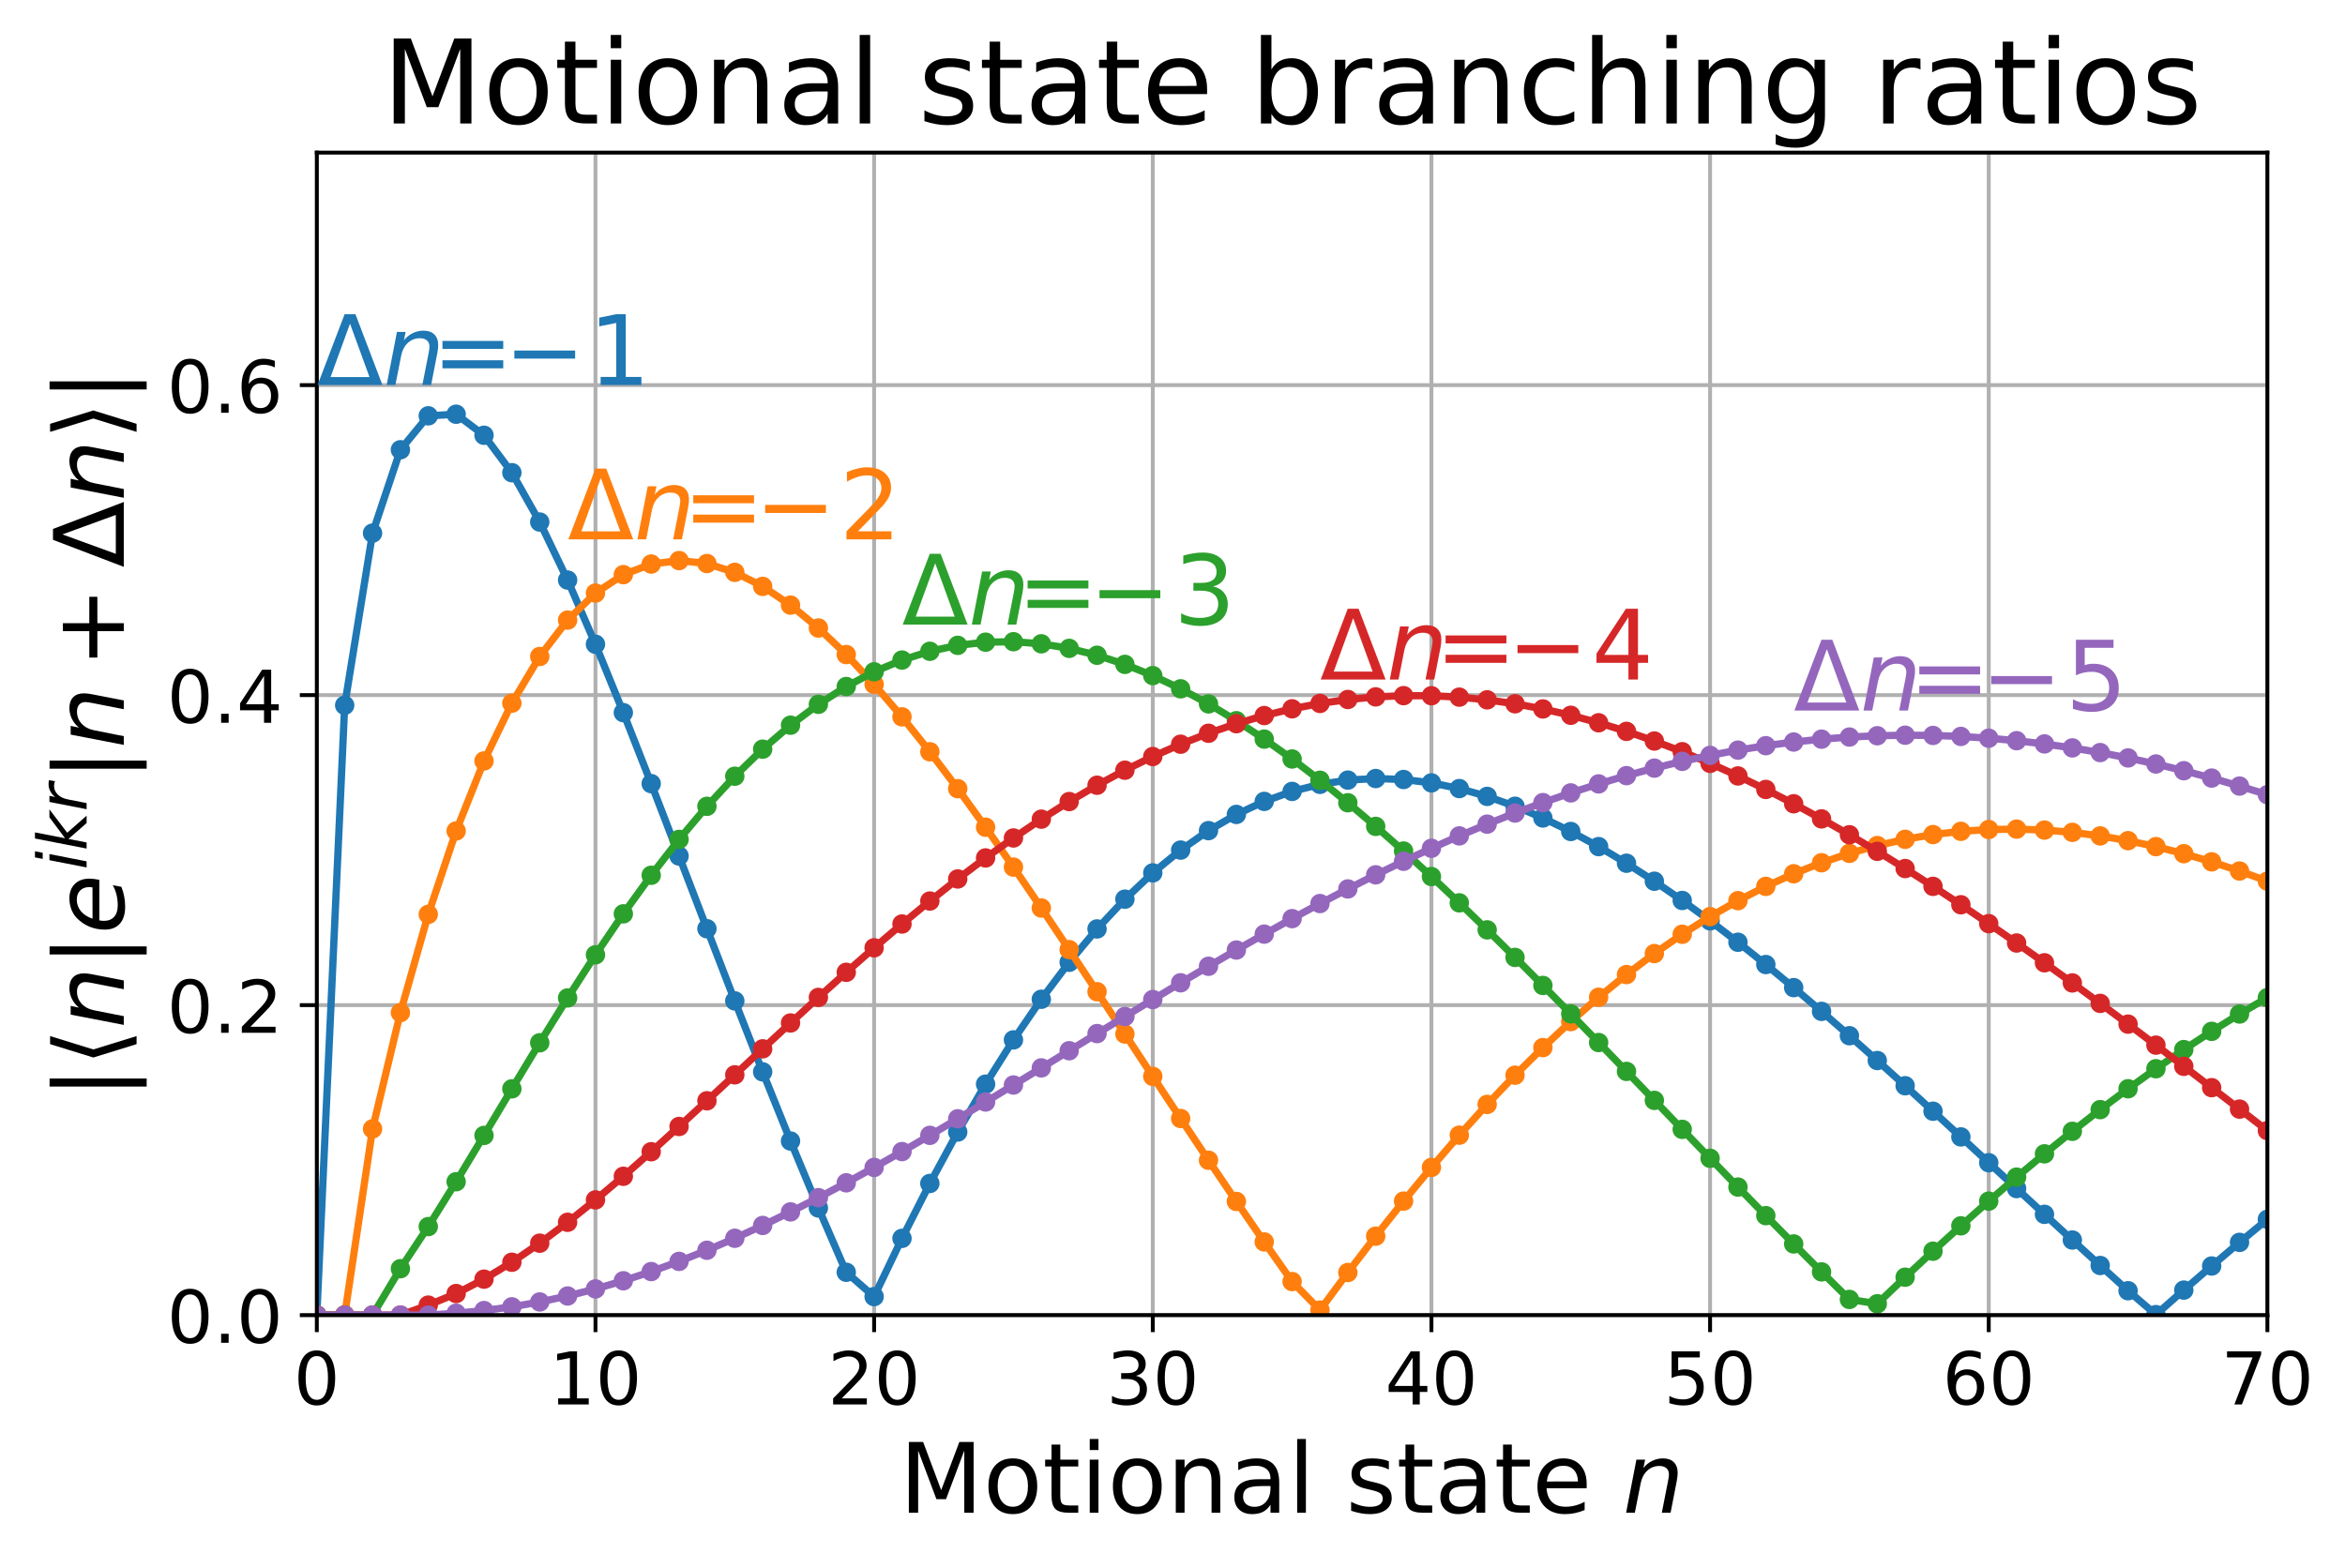 <?xml version="1.0" encoding="utf-8" standalone="no"?>
<!DOCTYPE svg PUBLIC "-//W3C//DTD SVG 1.1//EN"
  "http://www.w3.org/Graphics/SVG/1.1/DTD/svg11.dtd">
<!-- Created with matplotlib (http://matplotlib.org/) -->
<svg height="323pt" version="1.1" viewBox="0 0 483 323" width="483pt" xmlns="http://www.w3.org/2000/svg" xmlns:xlink="http://www.w3.org/1999/xlink">
 <defs>
  <style type="text/css">
*{stroke-linecap:butt;stroke-linejoin:round;}
  </style>
 </defs>
 <g id="figure_1">
  <g id="patch_1">
   <path d="M 0 323.01 
L 483.758 323.01 
L 483.758 0 
L 0 0 
z
" style="fill:none;"/>
  </g>
  <g id="axes_1">
   <g id="patch_2">
    <path d="M 65.255 270.937 
L 467.015 270.937 
L 467.015 31.436 
L 65.255 31.436 
z
" style="fill:none;"/>
   </g>
   <g id="matplotlib.axis_1">
    <g id="xtick_1">
     <g id="line2d_1">
      <path clip-path="url(#pe927abdd28)" d="M 65.255 270.937 
L 65.255 31.436 
" style="fill:none;stroke:#b0b0b0;stroke-linecap:square;stroke-width:0.8;"/>
     </g>
     <g id="line2d_2">
      <defs>
       <path d="M 0 0 
L 0 3.5 
" id="m91fe43c6c1" style="stroke:#000000;stroke-width:0.8;"/>
      </defs>
      <g>
       <use style="stroke:#000000;stroke-width:0.8;" x="65.255" xlink:href="#m91fe43c6c1" y="270.937"/>
      </g>
     </g>
     <g id="text_1">
      <!-- 0 -->
      <defs>
       <path d="M 31.781 66.406 
Q 24.172 66.406 20.328 58.906 
Q 16.5 51.422 16.5 36.375 
Q 16.5 21.391 20.328 13.891 
Q 24.172 6.391 31.781 6.391 
Q 39.453 6.391 43.281 13.891 
Q 47.125 21.391 47.125 36.375 
Q 47.125 51.422 43.281 58.906 
Q 39.453 66.406 31.781 66.406 
z
M 31.781 74.219 
Q 44.047 74.219 50.516 64.516 
Q 56.984 54.828 56.984 36.375 
Q 56.984 17.969 50.516 8.266 
Q 44.047 -1.422 31.781 -1.422 
Q 19.531 -1.422 13.062 8.266 
Q 6.594 17.969 6.594 36.375 
Q 6.594 54.828 13.062 64.516 
Q 19.531 74.219 31.781 74.219 
z
" id="DejaVuSans-30"/>
      </defs>
      <g transform="translate(60.483 289.335)scale(0.15 -0.15)">
       <use xlink:href="#DejaVuSans-30"/>
      </g>
     </g>
    </g>
    <g id="xtick_2">
     <g id="line2d_3">
      <path clip-path="url(#pe927abdd28)" d="M 122.649 270.937 
L 122.649 31.436 
" style="fill:none;stroke:#b0b0b0;stroke-linecap:square;stroke-width:0.8;"/>
     </g>
     <g id="line2d_4">
      <g>
       <use style="stroke:#000000;stroke-width:0.8;" x="122.649" xlink:href="#m91fe43c6c1" y="270.937"/>
      </g>
     </g>
     <g id="text_2">
      <!-- 10 -->
      <defs>
       <path d="M 12.406 8.297 
L 28.516 8.297 
L 28.516 63.922 
L 10.984 60.406 
L 10.984 69.391 
L 28.422 72.906 
L 38.281 72.906 
L 38.281 8.297 
L 54.391 8.297 
L 54.391 0 
L 12.406 0 
z
" id="DejaVuSans-31"/>
      </defs>
      <g transform="translate(113.105 289.335)scale(0.15 -0.15)">
       <use xlink:href="#DejaVuSans-31"/>
       <use x="63.623" xlink:href="#DejaVuSans-30"/>
      </g>
     </g>
    </g>
    <g id="xtick_3">
     <g id="line2d_5">
      <path clip-path="url(#pe927abdd28)" d="M 180.043 270.937 
L 180.043 31.436 
" style="fill:none;stroke:#b0b0b0;stroke-linecap:square;stroke-width:0.8;"/>
     </g>
     <g id="line2d_6">
      <g>
       <use style="stroke:#000000;stroke-width:0.8;" x="180.043" xlink:href="#m91fe43c6c1" y="270.937"/>
      </g>
     </g>
     <g id="text_3">
      <!-- 20 -->
      <defs>
       <path d="M 19.188 8.297 
L 53.609 8.297 
L 53.609 0 
L 7.328 0 
L 7.328 8.297 
Q 12.938 14.109 22.625 23.891 
Q 32.328 33.688 34.812 36.531 
Q 39.547 41.844 41.422 45.531 
Q 43.312 49.219 43.312 52.781 
Q 43.312 58.594 39.234 62.25 
Q 35.156 65.922 28.609 65.922 
Q 23.969 65.922 18.812 64.312 
Q 13.672 62.703 7.812 59.422 
L 7.812 69.391 
Q 13.766 71.781 18.938 73 
Q 24.125 74.219 28.422 74.219 
Q 39.75 74.219 46.484 68.547 
Q 53.219 62.891 53.219 53.422 
Q 53.219 48.922 51.531 44.891 
Q 49.859 40.875 45.406 35.406 
Q 44.188 33.984 37.641 27.219 
Q 31.109 20.453 19.188 8.297 
z
" id="DejaVuSans-32"/>
      </defs>
      <g transform="translate(170.5 289.335)scale(0.15 -0.15)">
       <use xlink:href="#DejaVuSans-32"/>
       <use x="63.623" xlink:href="#DejaVuSans-30"/>
      </g>
     </g>
    </g>
    <g id="xtick_4">
     <g id="line2d_7">
      <path clip-path="url(#pe927abdd28)" d="M 237.438 270.937 
L 237.438 31.436 
" style="fill:none;stroke:#b0b0b0;stroke-linecap:square;stroke-width:0.8;"/>
     </g>
     <g id="line2d_8">
      <g>
       <use style="stroke:#000000;stroke-width:0.8;" x="237.438" xlink:href="#m91fe43c6c1" y="270.937"/>
      </g>
     </g>
     <g id="text_4">
      <!-- 30 -->
      <defs>
       <path d="M 40.578 39.312 
Q 47.656 37.797 51.625 33 
Q 55.609 28.219 55.609 21.188 
Q 55.609 10.406 48.188 4.484 
Q 40.766 -1.422 27.094 -1.422 
Q 22.516 -1.422 17.656 -0.516 
Q 12.797 0.391 7.625 2.203 
L 7.625 11.719 
Q 11.719 9.328 16.594 8.109 
Q 21.484 6.891 26.812 6.891 
Q 36.078 6.891 40.938 10.547 
Q 45.797 14.203 45.797 21.188 
Q 45.797 27.641 41.281 31.266 
Q 36.766 34.906 28.719 34.906 
L 20.219 34.906 
L 20.219 43.016 
L 29.109 43.016 
Q 36.375 43.016 40.234 45.922 
Q 44.094 48.828 44.094 54.297 
Q 44.094 59.906 40.109 62.906 
Q 36.141 65.922 28.719 65.922 
Q 24.656 65.922 20.016 65.031 
Q 15.375 64.156 9.812 62.312 
L 9.812 71.094 
Q 15.438 72.656 20.344 73.438 
Q 25.25 74.219 29.594 74.219 
Q 40.828 74.219 47.359 69.109 
Q 53.906 64.016 53.906 55.328 
Q 53.906 49.266 50.438 45.094 
Q 46.969 40.922 40.578 39.312 
z
" id="DejaVuSans-33"/>
      </defs>
      <g transform="translate(227.894 289.335)scale(0.15 -0.15)">
       <use xlink:href="#DejaVuSans-33"/>
       <use x="63.623" xlink:href="#DejaVuSans-30"/>
      </g>
     </g>
    </g>
    <g id="xtick_5">
     <g id="line2d_9">
      <path clip-path="url(#pe927abdd28)" d="M 294.832 270.937 
L 294.832 31.436 
" style="fill:none;stroke:#b0b0b0;stroke-linecap:square;stroke-width:0.8;"/>
     </g>
     <g id="line2d_10">
      <g>
       <use style="stroke:#000000;stroke-width:0.8;" x="294.832" xlink:href="#m91fe43c6c1" y="270.937"/>
      </g>
     </g>
     <g id="text_5">
      <!-- 40 -->
      <defs>
       <path d="M 37.797 64.312 
L 12.891 25.391 
L 37.797 25.391 
z
M 35.203 72.906 
L 47.609 72.906 
L 47.609 25.391 
L 58.016 25.391 
L 58.016 17.188 
L 47.609 17.188 
L 47.609 0 
L 37.797 0 
L 37.797 17.188 
L 4.891 17.188 
L 4.891 26.703 
z
" id="DejaVuSans-34"/>
      </defs>
      <g transform="translate(285.288 289.335)scale(0.15 -0.15)">
       <use xlink:href="#DejaVuSans-34"/>
       <use x="63.623" xlink:href="#DejaVuSans-30"/>
      </g>
     </g>
    </g>
    <g id="xtick_6">
     <g id="line2d_11">
      <path clip-path="url(#pe927abdd28)" d="M 352.226 270.937 
L 352.226 31.436 
" style="fill:none;stroke:#b0b0b0;stroke-linecap:square;stroke-width:0.8;"/>
     </g>
     <g id="line2d_12">
      <g>
       <use style="stroke:#000000;stroke-width:0.8;" x="352.226" xlink:href="#m91fe43c6c1" y="270.937"/>
      </g>
     </g>
     <g id="text_6">
      <!-- 50 -->
      <defs>
       <path d="M 10.797 72.906 
L 49.516 72.906 
L 49.516 64.594 
L 19.828 64.594 
L 19.828 46.734 
Q 21.969 47.469 24.109 47.828 
Q 26.266 48.188 28.422 48.188 
Q 40.625 48.188 47.75 41.5 
Q 54.891 34.812 54.891 23.391 
Q 54.891 11.625 47.562 5.094 
Q 40.234 -1.422 26.906 -1.422 
Q 22.312 -1.422 17.547 -0.641 
Q 12.797 0.141 7.719 1.703 
L 7.719 11.625 
Q 12.109 9.234 16.797 8.062 
Q 21.484 6.891 26.703 6.891 
Q 35.156 6.891 40.078 11.328 
Q 45.016 15.766 45.016 23.391 
Q 45.016 31 40.078 35.438 
Q 35.156 39.891 26.703 39.891 
Q 22.75 39.891 18.812 39.016 
Q 14.891 38.141 10.797 36.281 
z
" id="DejaVuSans-35"/>
      </defs>
      <g transform="translate(342.682 289.335)scale(0.15 -0.15)">
       <use xlink:href="#DejaVuSans-35"/>
       <use x="63.623" xlink:href="#DejaVuSans-30"/>
      </g>
     </g>
    </g>
    <g id="xtick_7">
     <g id="line2d_13">
      <path clip-path="url(#pe927abdd28)" d="M 409.62 270.937 
L 409.62 31.436 
" style="fill:none;stroke:#b0b0b0;stroke-linecap:square;stroke-width:0.8;"/>
     </g>
     <g id="line2d_14">
      <g>
       <use style="stroke:#000000;stroke-width:0.8;" x="409.62" xlink:href="#m91fe43c6c1" y="270.937"/>
      </g>
     </g>
     <g id="text_7">
      <!-- 60 -->
      <defs>
       <path d="M 33.016 40.375 
Q 26.375 40.375 22.484 35.828 
Q 18.609 31.297 18.609 23.391 
Q 18.609 15.531 22.484 10.953 
Q 26.375 6.391 33.016 6.391 
Q 39.656 6.391 43.531 10.953 
Q 47.406 15.531 47.406 23.391 
Q 47.406 31.297 43.531 35.828 
Q 39.656 40.375 33.016 40.375 
z
M 52.594 71.297 
L 52.594 62.312 
Q 48.875 64.062 45.094 64.984 
Q 41.312 65.922 37.594 65.922 
Q 27.828 65.922 22.672 59.328 
Q 17.531 52.734 16.797 39.406 
Q 19.672 43.656 24.016 45.922 
Q 28.375 48.188 33.594 48.188 
Q 44.578 48.188 50.953 41.516 
Q 57.328 34.859 57.328 23.391 
Q 57.328 12.156 50.688 5.359 
Q 44.047 -1.422 33.016 -1.422 
Q 20.359 -1.422 13.672 8.266 
Q 6.984 17.969 6.984 36.375 
Q 6.984 53.656 15.188 63.938 
Q 23.391 74.219 37.203 74.219 
Q 40.922 74.219 44.703 73.484 
Q 48.484 72.75 52.594 71.297 
z
" id="DejaVuSans-36"/>
      </defs>
      <g transform="translate(400.077 289.335)scale(0.15 -0.15)">
       <use xlink:href="#DejaVuSans-36"/>
       <use x="63.623" xlink:href="#DejaVuSans-30"/>
      </g>
     </g>
    </g>
    <g id="xtick_8">
     <g id="line2d_15">
      <path clip-path="url(#pe927abdd28)" d="M 467.015 270.937 
L 467.015 31.436 
" style="fill:none;stroke:#b0b0b0;stroke-linecap:square;stroke-width:0.8;"/>
     </g>
     <g id="line2d_16">
      <g>
       <use style="stroke:#000000;stroke-width:0.8;" x="467.015" xlink:href="#m91fe43c6c1" y="270.937"/>
      </g>
     </g>
     <g id="text_8">
      <!-- 70 -->
      <defs>
       <path d="M 8.203 72.906 
L 55.078 72.906 
L 55.078 68.703 
L 28.609 0 
L 18.312 0 
L 43.219 64.594 
L 8.203 64.594 
z
" id="DejaVuSans-37"/>
      </defs>
      <g transform="translate(457.471 289.335)scale(0.15 -0.15)">
       <use xlink:href="#DejaVuSans-37"/>
       <use x="63.623" xlink:href="#DejaVuSans-30"/>
      </g>
     </g>
    </g>
    <g id="text_9">
     <!-- Motional state $n$ -->
     <defs>
      <path d="M 9.812 72.906 
L 24.516 72.906 
L 43.109 23.297 
L 61.812 72.906 
L 76.516 72.906 
L 76.516 0 
L 66.891 0 
L 66.891 64.016 
L 48.094 14.016 
L 38.188 14.016 
L 19.391 64.016 
L 19.391 0 
L 9.812 0 
z
" id="DejaVuSans-4d"/>
      <path d="M 30.609 48.391 
Q 23.391 48.391 19.188 42.75 
Q 14.984 37.109 14.984 27.297 
Q 14.984 17.484 19.156 11.844 
Q 23.344 6.203 30.609 6.203 
Q 37.797 6.203 41.984 11.859 
Q 46.188 17.531 46.188 27.297 
Q 46.188 37.016 41.984 42.703 
Q 37.797 48.391 30.609 48.391 
z
M 30.609 56 
Q 42.328 56 49.016 48.375 
Q 55.719 40.766 55.719 27.297 
Q 55.719 13.875 49.016 6.219 
Q 42.328 -1.422 30.609 -1.422 
Q 18.844 -1.422 12.172 6.219 
Q 5.516 13.875 5.516 27.297 
Q 5.516 40.766 12.172 48.375 
Q 18.844 56 30.609 56 
z
" id="DejaVuSans-6f"/>
      <path d="M 18.312 70.219 
L 18.312 54.688 
L 36.812 54.688 
L 36.812 47.703 
L 18.312 47.703 
L 18.312 18.016 
Q 18.312 11.328 20.141 9.422 
Q 21.969 7.516 27.594 7.516 
L 36.812 7.516 
L 36.812 0 
L 27.594 0 
Q 17.188 0 13.234 3.875 
Q 9.281 7.766 9.281 18.016 
L 9.281 47.703 
L 2.688 47.703 
L 2.688 54.688 
L 9.281 54.688 
L 9.281 70.219 
z
" id="DejaVuSans-74"/>
      <path d="M 9.422 54.688 
L 18.406 54.688 
L 18.406 0 
L 9.422 0 
z
M 9.422 75.984 
L 18.406 75.984 
L 18.406 64.594 
L 9.422 64.594 
z
" id="DejaVuSans-69"/>
      <path d="M 54.891 33.016 
L 54.891 0 
L 45.906 0 
L 45.906 32.719 
Q 45.906 40.484 42.875 44.328 
Q 39.844 48.188 33.797 48.188 
Q 26.516 48.188 22.312 43.547 
Q 18.109 38.922 18.109 30.906 
L 18.109 0 
L 9.078 0 
L 9.078 54.688 
L 18.109 54.688 
L 18.109 46.188 
Q 21.344 51.125 25.703 53.562 
Q 30.078 56 35.797 56 
Q 45.219 56 50.047 50.172 
Q 54.891 44.344 54.891 33.016 
z
" id="DejaVuSans-6e"/>
      <path d="M 34.281 27.484 
Q 23.391 27.484 19.188 25 
Q 14.984 22.516 14.984 16.5 
Q 14.984 11.719 18.141 8.906 
Q 21.297 6.109 26.703 6.109 
Q 34.188 6.109 38.703 11.406 
Q 43.219 16.703 43.219 25.484 
L 43.219 27.484 
z
M 52.203 31.203 
L 52.203 0 
L 43.219 0 
L 43.219 8.297 
Q 40.141 3.328 35.547 0.953 
Q 30.953 -1.422 24.312 -1.422 
Q 15.922 -1.422 10.953 3.297 
Q 6 8.016 6 15.922 
Q 6 25.141 12.172 29.828 
Q 18.359 34.516 30.609 34.516 
L 43.219 34.516 
L 43.219 35.406 
Q 43.219 41.609 39.141 45 
Q 35.062 48.391 27.688 48.391 
Q 23 48.391 18.547 47.266 
Q 14.109 46.141 10.016 43.891 
L 10.016 52.203 
Q 14.938 54.109 19.578 55.047 
Q 24.219 56 28.609 56 
Q 40.484 56 46.344 49.844 
Q 52.203 43.703 52.203 31.203 
z
" id="DejaVuSans-61"/>
      <path d="M 9.422 75.984 
L 18.406 75.984 
L 18.406 0 
L 9.422 0 
z
" id="DejaVuSans-6c"/>
      <path id="DejaVuSans-20"/>
      <path d="M 44.281 53.078 
L 44.281 44.578 
Q 40.484 46.531 36.375 47.5 
Q 32.281 48.484 27.875 48.484 
Q 21.188 48.484 17.844 46.438 
Q 14.5 44.391 14.5 40.281 
Q 14.5 37.156 16.891 35.375 
Q 19.281 33.594 26.516 31.984 
L 29.594 31.297 
Q 39.156 29.25 43.188 25.516 
Q 47.219 21.781 47.219 15.094 
Q 47.219 7.469 41.188 3.016 
Q 35.156 -1.422 24.609 -1.422 
Q 20.219 -1.422 15.453 -0.562 
Q 10.688 0.297 5.422 2 
L 5.422 11.281 
Q 10.406 8.688 15.234 7.391 
Q 20.062 6.109 24.812 6.109 
Q 31.156 6.109 34.562 8.281 
Q 37.984 10.453 37.984 14.406 
Q 37.984 18.062 35.516 20.016 
Q 33.062 21.969 24.703 23.781 
L 21.578 24.516 
Q 13.234 26.266 9.516 29.906 
Q 5.812 33.547 5.812 39.891 
Q 5.812 47.609 11.281 51.797 
Q 16.75 56 26.812 56 
Q 31.781 56 36.172 55.266 
Q 40.578 54.547 44.281 53.078 
z
" id="DejaVuSans-73"/>
      <path d="M 56.203 29.594 
L 56.203 25.203 
L 14.891 25.203 
Q 15.484 15.922 20.484 11.062 
Q 25.484 6.203 34.422 6.203 
Q 39.594 6.203 44.453 7.469 
Q 49.312 8.734 54.109 11.281 
L 54.109 2.781 
Q 49.266 0.734 44.188 -0.344 
Q 39.109 -1.422 33.891 -1.422 
Q 20.797 -1.422 13.156 6.188 
Q 5.516 13.812 5.516 26.812 
Q 5.516 40.234 12.766 48.109 
Q 20.016 56 32.328 56 
Q 43.359 56 49.781 48.891 
Q 56.203 41.797 56.203 29.594 
z
M 47.219 32.234 
Q 47.125 39.594 43.094 43.984 
Q 39.062 48.391 32.422 48.391 
Q 24.906 48.391 20.391 44.141 
Q 15.875 39.891 15.188 32.172 
z
" id="DejaVuSans-65"/>
      <path d="M 55.719 33.016 
L 49.312 0 
L 40.281 0 
L 46.688 32.672 
Q 47.125 34.969 47.359 36.719 
Q 47.609 38.484 47.609 39.5 
Q 47.609 43.609 45.016 45.891 
Q 42.438 48.188 37.797 48.188 
Q 30.562 48.188 25.344 43.375 
Q 20.125 38.578 18.5 30.328 
L 12.5 0 
L 3.516 0 
L 14.109 54.688 
L 23.094 54.688 
L 21.297 46.094 
Q 25.047 50.828 30.312 53.406 
Q 35.594 56 41.406 56 
Q 48.641 56 52.609 52.094 
Q 56.594 48.188 56.594 41.109 
Q 56.594 39.359 56.375 37.359 
Q 56.156 35.359 55.719 33.016 
z
" id="DejaVuSans-Oblique-6e"/>
     </defs>
     <g transform="translate(185.235 311.651)scale(0.2 -0.2)">
      <use transform="translate(0 0.016)" xlink:href="#DejaVuSans-4d"/>
      <use transform="translate(86.279 0.016)" xlink:href="#DejaVuSans-6f"/>
      <use transform="translate(147.461 0.016)" xlink:href="#DejaVuSans-74"/>
      <use transform="translate(186.67 0.016)" xlink:href="#DejaVuSans-69"/>
      <use transform="translate(214.453 0.016)" xlink:href="#DejaVuSans-6f"/>
      <use transform="translate(275.635 0.016)" xlink:href="#DejaVuSans-6e"/>
      <use transform="translate(339.014 0.016)" xlink:href="#DejaVuSans-61"/>
      <use transform="translate(400.293 0.016)" xlink:href="#DejaVuSans-6c"/>
      <use transform="translate(428.076 0.016)" xlink:href="#DejaVuSans-20"/>
      <use transform="translate(459.863 0.016)" xlink:href="#DejaVuSans-73"/>
      <use transform="translate(511.963 0.016)" xlink:href="#DejaVuSans-74"/>
      <use transform="translate(551.172 0.016)" xlink:href="#DejaVuSans-61"/>
      <use transform="translate(612.451 0.016)" xlink:href="#DejaVuSans-74"/>
      <use transform="translate(651.66 0.016)" xlink:href="#DejaVuSans-65"/>
      <use transform="translate(713.184 0.016)" xlink:href="#DejaVuSans-20"/>
      <use transform="translate(744.971 0.016)" xlink:href="#DejaVuSans-Oblique-6e"/>
     </g>
    </g>
   </g>
   <g id="matplotlib.axis_2">
    <g id="ytick_1">
     <g id="line2d_17">
      <path clip-path="url(#pe927abdd28)" d="M 65.255 270.937 
L 467.015 270.937 
" style="fill:none;stroke:#b0b0b0;stroke-linecap:square;stroke-width:0.8;"/>
     </g>
     <g id="line2d_18">
      <defs>
       <path d="M 0 0 
L -3.5 0 
" id="m0654a2788e" style="stroke:#000000;stroke-width:0.8;"/>
      </defs>
      <g>
       <use style="stroke:#000000;stroke-width:0.8;" x="65.255" xlink:href="#m0654a2788e" y="270.937"/>
      </g>
     </g>
     <g id="text_10">
      <!-- 0.0 -->
      <defs>
       <path d="M 10.688 12.406 
L 21 12.406 
L 21 0 
L 10.688 0 
z
" id="DejaVuSans-2e"/>
      </defs>
      <g transform="translate(34.4 276.636)scale(0.15 -0.15)">
       <use xlink:href="#DejaVuSans-30"/>
       <use x="63.623" xlink:href="#DejaVuSans-2e"/>
       <use x="95.41" xlink:href="#DejaVuSans-30"/>
      </g>
     </g>
    </g>
    <g id="ytick_2">
     <g id="line2d_19">
      <path clip-path="url(#pe927abdd28)" d="M 65.255 207.07 
L 467.015 207.07 
" style="fill:none;stroke:#b0b0b0;stroke-linecap:square;stroke-width:0.8;"/>
     </g>
     <g id="line2d_20">
      <g>
       <use style="stroke:#000000;stroke-width:0.8;" x="65.255" xlink:href="#m0654a2788e" y="207.07"/>
      </g>
     </g>
     <g id="text_11">
      <!-- 0.2 -->
      <g transform="translate(34.4 212.769)scale(0.15 -0.15)">
       <use xlink:href="#DejaVuSans-30"/>
       <use x="63.623" xlink:href="#DejaVuSans-2e"/>
       <use x="95.41" xlink:href="#DejaVuSans-32"/>
      </g>
     </g>
    </g>
    <g id="ytick_3">
     <g id="line2d_21">
      <path clip-path="url(#pe927abdd28)" d="M 65.255 143.203 
L 467.015 143.203 
" style="fill:none;stroke:#b0b0b0;stroke-linecap:square;stroke-width:0.8;"/>
     </g>
     <g id="line2d_22">
      <g>
       <use style="stroke:#000000;stroke-width:0.8;" x="65.255" xlink:href="#m0654a2788e" y="143.203"/>
      </g>
     </g>
     <g id="text_12">
      <!-- 0.4 -->
      <g transform="translate(34.4 148.902)scale(0.15 -0.15)">
       <use xlink:href="#DejaVuSans-30"/>
       <use x="63.623" xlink:href="#DejaVuSans-2e"/>
       <use x="95.41" xlink:href="#DejaVuSans-34"/>
      </g>
     </g>
    </g>
    <g id="ytick_4">
     <g id="line2d_23">
      <path clip-path="url(#pe927abdd28)" d="M 65.255 79.336 
L 467.015 79.336 
" style="fill:none;stroke:#b0b0b0;stroke-linecap:square;stroke-width:0.8;"/>
     </g>
     <g id="line2d_24">
      <g>
       <use style="stroke:#000000;stroke-width:0.8;" x="65.255" xlink:href="#m0654a2788e" y="79.336"/>
      </g>
     </g>
     <g id="text_13">
      <!-- 0.6 -->
      <g transform="translate(34.4 85.035)scale(0.15 -0.15)">
       <use xlink:href="#DejaVuSans-30"/>
       <use x="63.623" xlink:href="#DejaVuSans-2e"/>
       <use x="95.41" xlink:href="#DejaVuSans-36"/>
      </g>
     </g>
    </g>
    <g id="text_14">
     <!-- $|\langle n |e^{ikr}| n + \Delta n \rangle|$ -->
     <defs>
      <path d="M 21 76.422 
L 21 -23.578 
L 12.703 -23.578 
L 12.703 76.422 
z
" id="DejaVuSans-7c"/>
      <path d="M 8.938 31.344 
L 22.703 75.875 
L 31 75.875 
L 17.234 31.344 
L 31 -13.188 
L 22.703 -13.188 
z
" id="DejaVuSans-27e8"/>
      <path d="M 48.094 32.234 
Q 48.25 33.016 48.312 33.844 
Q 48.391 34.672 48.391 35.5 
Q 48.391 41.453 44.891 44.922 
Q 41.406 48.391 35.406 48.391 
Q 28.719 48.391 23.578 44.156 
Q 18.453 39.938 15.828 32.172 
z
M 55.906 25.203 
L 14.109 25.203 
Q 13.812 23.344 13.719 22.266 
Q 13.625 21.188 13.625 20.406 
Q 13.625 13.625 17.797 9.906 
Q 21.969 6.203 29.594 6.203 
Q 35.453 6.203 40.672 7.516 
Q 45.906 8.844 50.391 11.375 
L 48.688 2.484 
Q 43.844 0.531 38.688 -0.438 
Q 33.547 -1.422 28.219 -1.422 
Q 16.844 -1.422 10.719 4.016 
Q 4.594 9.469 4.594 19.484 
Q 4.594 28.031 7.641 35.375 
Q 10.688 42.719 16.609 48.484 
Q 20.406 52.094 25.656 54.047 
Q 30.906 56 36.812 56 
Q 46.094 56 51.578 50.438 
Q 57.078 44.875 57.078 35.5 
Q 57.078 33.25 56.781 30.688 
Q 56.5 28.125 55.906 25.203 
z
" id="DejaVuSans-Oblique-65"/>
      <path d="M 18.312 75.984 
L 27.297 75.984 
L 25.094 64.594 
L 16.109 64.594 
z
M 14.203 54.688 
L 23.188 54.688 
L 12.5 0 
L 3.516 0 
z
" id="DejaVuSans-Oblique-69"/>
      <path d="M 18.312 75.984 
L 27.297 75.984 
L 18.703 31.688 
L 49.516 54.688 
L 61.188 54.688 
L 26.812 28.516 
L 51.906 0 
L 41.016 0 
L 17.672 26.703 
L 12.5 0 
L 3.516 0 
z
" id="DejaVuSans-Oblique-6b"/>
      <path d="M 44.578 46.391 
Q 43.219 47.125 41.453 47.516 
Q 39.703 47.906 37.703 47.906 
Q 30.516 47.906 25.141 42.453 
Q 19.781 37.016 18.016 27.875 
L 12.5 0 
L 3.516 0 
L 14.203 54.688 
L 23.188 54.688 
L 21.484 46.188 
Q 25.047 50.922 30 53.453 
Q 34.969 56 40.578 56 
Q 42.047 56 43.453 55.828 
Q 44.875 55.672 46.297 55.281 
z
" id="DejaVuSans-Oblique-72"/>
      <path d="M 46 62.703 
L 46 35.5 
L 73.188 35.5 
L 73.188 27.203 
L 46 27.203 
L 46 0 
L 37.797 0 
L 37.797 27.203 
L 10.594 27.203 
L 10.594 35.5 
L 37.797 35.5 
L 37.797 62.703 
z
" id="DejaVuSans-2b"/>
      <path d="M 34.188 63.188 
L 14.156 8.203 
L 54.25 8.203 
z
M 0.781 0 
L 28.609 72.906 
L 39.797 72.906 
L 67.578 0 
z
" id="DejaVuSans-394"/>
      <path d="M 30.078 31.344 
L 16.312 -13.188 
L 8.016 -13.188 
L 21.781 31.344 
L 8.016 75.875 
L 16.312 75.875 
z
" id="DejaVuSans-27e9"/>
     </defs>
     <g transform="translate(25.6 226.387)rotate(-90)scale(0.2 -0.2)">
      <use transform="translate(0 0.53)" xlink:href="#DejaVuSans-7c"/>
      <use transform="translate(33.691 0.53)" xlink:href="#DejaVuSans-27e8"/>
      <use transform="translate(72.705 0.53)" xlink:href="#DejaVuSans-Oblique-6e"/>
      <use transform="translate(136.084 0.53)" xlink:href="#DejaVuSans-7c"/>
      <use transform="translate(169.775 0.53)" xlink:href="#DejaVuSans-Oblique-65"/>
      <use transform="translate(235.949 38.811)scale(0.7)" xlink:href="#DejaVuSans-Oblique-69"/>
      <use transform="translate(255.397 38.811)scale(0.7)" xlink:href="#DejaVuSans-Oblique-6b"/>
      <use transform="translate(295.934 38.811)scale(0.7)" xlink:href="#DejaVuSans-Oblique-72"/>
      <use transform="translate(327.448 0.53)" xlink:href="#DejaVuSans-7c"/>
      <use transform="translate(361.139 0.53)" xlink:href="#DejaVuSans-Oblique-6e"/>
      <use transform="translate(444 0.53)" xlink:href="#DejaVuSans-2b"/>
      <use transform="translate(547.272 0.53)" xlink:href="#DejaVuSans-394"/>
      <use transform="translate(615.68 0.53)" xlink:href="#DejaVuSans-Oblique-6e"/>
      <use transform="translate(679.059 0.53)" xlink:href="#DejaVuSans-27e9"/>
      <use transform="translate(718.073 0.53)" xlink:href="#DejaVuSans-7c"/>
     </g>
    </g>
   </g>
   <g id="line2d_25">
    <path clip-path="url(#pe927abdd28)" d="M 65.255 270.937 
L 70.994 145.299 
L 76.734 109.83 
L 82.473 92.656 
L 88.212 85.665 
L 93.952 85.337 
L 99.691 89.673 
L 105.431 97.38 
L 111.17 107.546 
L 116.91 119.5 
L 122.649 132.724 
L 128.388 146.813 
L 134.128 161.443 
L 139.867 176.354 
L 145.607 191.331 
L 151.346 206.2 
L 157.086 220.819 
L 162.825 235.07 
L 168.564 248.859 
L 174.304 262.108 
L 180.043 267.119 
L 185.783 255.122 
L 191.522 243.811 
L 197.262 233.214 
L 203.001 223.351 
L 208.74 214.232 
L 214.48 205.864 
L 220.219 198.246 
L 225.959 191.374 
L 231.698 185.239 
L 237.438 179.829 
L 243.177 175.129 
L 248.916 171.121 
L 254.656 167.785 
L 260.395 165.1 
L 266.135 163.043 
L 271.874 161.588 
L 277.614 160.712 
L 283.353 160.388 
L 289.092 160.588 
L 294.832 161.287 
L 300.571 162.457 
L 306.311 164.07 
L 312.05 166.1 
L 317.79 168.518 
L 323.529 171.298 
L 329.268 174.414 
L 335.008 177.838 
L 340.747 181.545 
L 346.487 185.511 
L 352.226 189.709 
L 357.966 194.116 
L 363.705 198.709 
L 369.444 203.464 
L 375.184 208.359 
L 380.923 213.374 
L 386.663 218.486 
L 392.402 223.678 
L 398.142 228.929 
L 403.881 234.221 
L 409.62 239.536 
L 415.36 244.859 
L 421.099 250.172 
L 426.839 255.46 
L 432.578 260.71 
L 438.318 265.908 
L 444.057 270.834 
L 449.796 265.779 
L 455.536 260.814 
L 461.275 255.947 
L 467.015 251.19 
" style="fill:none;stroke:#1f77b4;stroke-linecap:square;stroke-width:1.5;"/>
    <defs>
     <path d="M 0 1.5 
C 0.398 1.5 0.779 1.342 1.061 1.061 
C 1.342 0.779 1.5 0.398 1.5 0 
C 1.5 -0.398 1.342 -0.779 1.061 -1.061 
C 0.779 -1.342 0.398 -1.5 0 -1.5 
C -0.398 -1.5 -0.779 -1.342 -1.061 -1.061 
C -1.342 -0.779 -1.5 -0.398 -1.5 0 
C -1.5 0.398 -1.342 0.779 -1.061 1.061 
C -0.779 1.342 -0.398 1.5 0 1.5 
z
" id="m35ff13a82d" style="stroke:#1f77b4;"/>
    </defs>
    <g clip-path="url(#pe927abdd28)">
     <use style="fill:#1f77b4;stroke:#1f77b4;" x="65.255" xlink:href="#m35ff13a82d" y="270.937"/>
     <use style="fill:#1f77b4;stroke:#1f77b4;" x="70.994" xlink:href="#m35ff13a82d" y="145.299"/>
     <use style="fill:#1f77b4;stroke:#1f77b4;" x="76.734" xlink:href="#m35ff13a82d" y="109.83"/>
     <use style="fill:#1f77b4;stroke:#1f77b4;" x="82.473" xlink:href="#m35ff13a82d" y="92.656"/>
     <use style="fill:#1f77b4;stroke:#1f77b4;" x="88.212" xlink:href="#m35ff13a82d" y="85.665"/>
     <use style="fill:#1f77b4;stroke:#1f77b4;" x="93.952" xlink:href="#m35ff13a82d" y="85.337"/>
     <use style="fill:#1f77b4;stroke:#1f77b4;" x="99.691" xlink:href="#m35ff13a82d" y="89.673"/>
     <use style="fill:#1f77b4;stroke:#1f77b4;" x="105.431" xlink:href="#m35ff13a82d" y="97.38"/>
     <use style="fill:#1f77b4;stroke:#1f77b4;" x="111.17" xlink:href="#m35ff13a82d" y="107.546"/>
     <use style="fill:#1f77b4;stroke:#1f77b4;" x="116.91" xlink:href="#m35ff13a82d" y="119.5"/>
     <use style="fill:#1f77b4;stroke:#1f77b4;" x="122.649" xlink:href="#m35ff13a82d" y="132.724"/>
     <use style="fill:#1f77b4;stroke:#1f77b4;" x="128.388" xlink:href="#m35ff13a82d" y="146.813"/>
     <use style="fill:#1f77b4;stroke:#1f77b4;" x="134.128" xlink:href="#m35ff13a82d" y="161.443"/>
     <use style="fill:#1f77b4;stroke:#1f77b4;" x="139.867" xlink:href="#m35ff13a82d" y="176.354"/>
     <use style="fill:#1f77b4;stroke:#1f77b4;" x="145.607" xlink:href="#m35ff13a82d" y="191.331"/>
     <use style="fill:#1f77b4;stroke:#1f77b4;" x="151.346" xlink:href="#m35ff13a82d" y="206.2"/>
     <use style="fill:#1f77b4;stroke:#1f77b4;" x="157.086" xlink:href="#m35ff13a82d" y="220.819"/>
     <use style="fill:#1f77b4;stroke:#1f77b4;" x="162.825" xlink:href="#m35ff13a82d" y="235.07"/>
     <use style="fill:#1f77b4;stroke:#1f77b4;" x="168.564" xlink:href="#m35ff13a82d" y="248.859"/>
     <use style="fill:#1f77b4;stroke:#1f77b4;" x="174.304" xlink:href="#m35ff13a82d" y="262.108"/>
     <use style="fill:#1f77b4;stroke:#1f77b4;" x="180.043" xlink:href="#m35ff13a82d" y="267.119"/>
     <use style="fill:#1f77b4;stroke:#1f77b4;" x="185.783" xlink:href="#m35ff13a82d" y="255.122"/>
     <use style="fill:#1f77b4;stroke:#1f77b4;" x="191.522" xlink:href="#m35ff13a82d" y="243.811"/>
     <use style="fill:#1f77b4;stroke:#1f77b4;" x="197.262" xlink:href="#m35ff13a82d" y="233.214"/>
     <use style="fill:#1f77b4;stroke:#1f77b4;" x="203.001" xlink:href="#m35ff13a82d" y="223.351"/>
     <use style="fill:#1f77b4;stroke:#1f77b4;" x="208.74" xlink:href="#m35ff13a82d" y="214.232"/>
     <use style="fill:#1f77b4;stroke:#1f77b4;" x="214.48" xlink:href="#m35ff13a82d" y="205.864"/>
     <use style="fill:#1f77b4;stroke:#1f77b4;" x="220.219" xlink:href="#m35ff13a82d" y="198.246"/>
     <use style="fill:#1f77b4;stroke:#1f77b4;" x="225.959" xlink:href="#m35ff13a82d" y="191.374"/>
     <use style="fill:#1f77b4;stroke:#1f77b4;" x="231.698" xlink:href="#m35ff13a82d" y="185.239"/>
     <use style="fill:#1f77b4;stroke:#1f77b4;" x="237.438" xlink:href="#m35ff13a82d" y="179.829"/>
     <use style="fill:#1f77b4;stroke:#1f77b4;" x="243.177" xlink:href="#m35ff13a82d" y="175.129"/>
     <use style="fill:#1f77b4;stroke:#1f77b4;" x="248.916" xlink:href="#m35ff13a82d" y="171.121"/>
     <use style="fill:#1f77b4;stroke:#1f77b4;" x="254.656" xlink:href="#m35ff13a82d" y="167.785"/>
     <use style="fill:#1f77b4;stroke:#1f77b4;" x="260.395" xlink:href="#m35ff13a82d" y="165.1"/>
     <use style="fill:#1f77b4;stroke:#1f77b4;" x="266.135" xlink:href="#m35ff13a82d" y="163.043"/>
     <use style="fill:#1f77b4;stroke:#1f77b4;" x="271.874" xlink:href="#m35ff13a82d" y="161.588"/>
     <use style="fill:#1f77b4;stroke:#1f77b4;" x="277.614" xlink:href="#m35ff13a82d" y="160.712"/>
     <use style="fill:#1f77b4;stroke:#1f77b4;" x="283.353" xlink:href="#m35ff13a82d" y="160.388"/>
     <use style="fill:#1f77b4;stroke:#1f77b4;" x="289.092" xlink:href="#m35ff13a82d" y="160.588"/>
     <use style="fill:#1f77b4;stroke:#1f77b4;" x="294.832" xlink:href="#m35ff13a82d" y="161.287"/>
     <use style="fill:#1f77b4;stroke:#1f77b4;" x="300.571" xlink:href="#m35ff13a82d" y="162.457"/>
     <use style="fill:#1f77b4;stroke:#1f77b4;" x="306.311" xlink:href="#m35ff13a82d" y="164.07"/>
     <use style="fill:#1f77b4;stroke:#1f77b4;" x="312.05" xlink:href="#m35ff13a82d" y="166.1"/>
     <use style="fill:#1f77b4;stroke:#1f77b4;" x="317.79" xlink:href="#m35ff13a82d" y="168.518"/>
     <use style="fill:#1f77b4;stroke:#1f77b4;" x="323.529" xlink:href="#m35ff13a82d" y="171.298"/>
     <use style="fill:#1f77b4;stroke:#1f77b4;" x="329.268" xlink:href="#m35ff13a82d" y="174.414"/>
     <use style="fill:#1f77b4;stroke:#1f77b4;" x="335.008" xlink:href="#m35ff13a82d" y="177.838"/>
     <use style="fill:#1f77b4;stroke:#1f77b4;" x="340.747" xlink:href="#m35ff13a82d" y="181.545"/>
     <use style="fill:#1f77b4;stroke:#1f77b4;" x="346.487" xlink:href="#m35ff13a82d" y="185.511"/>
     <use style="fill:#1f77b4;stroke:#1f77b4;" x="352.226" xlink:href="#m35ff13a82d" y="189.709"/>
     <use style="fill:#1f77b4;stroke:#1f77b4;" x="357.966" xlink:href="#m35ff13a82d" y="194.116"/>
     <use style="fill:#1f77b4;stroke:#1f77b4;" x="363.705" xlink:href="#m35ff13a82d" y="198.709"/>
     <use style="fill:#1f77b4;stroke:#1f77b4;" x="369.444" xlink:href="#m35ff13a82d" y="203.464"/>
     <use style="fill:#1f77b4;stroke:#1f77b4;" x="375.184" xlink:href="#m35ff13a82d" y="208.359"/>
     <use style="fill:#1f77b4;stroke:#1f77b4;" x="380.923" xlink:href="#m35ff13a82d" y="213.374"/>
     <use style="fill:#1f77b4;stroke:#1f77b4;" x="386.663" xlink:href="#m35ff13a82d" y="218.486"/>
     <use style="fill:#1f77b4;stroke:#1f77b4;" x="392.402" xlink:href="#m35ff13a82d" y="223.678"/>
     <use style="fill:#1f77b4;stroke:#1f77b4;" x="398.142" xlink:href="#m35ff13a82d" y="228.929"/>
     <use style="fill:#1f77b4;stroke:#1f77b4;" x="403.881" xlink:href="#m35ff13a82d" y="234.221"/>
     <use style="fill:#1f77b4;stroke:#1f77b4;" x="409.62" xlink:href="#m35ff13a82d" y="239.536"/>
     <use style="fill:#1f77b4;stroke:#1f77b4;" x="415.36" xlink:href="#m35ff13a82d" y="244.859"/>
     <use style="fill:#1f77b4;stroke:#1f77b4;" x="421.099" xlink:href="#m35ff13a82d" y="250.172"/>
     <use style="fill:#1f77b4;stroke:#1f77b4;" x="426.839" xlink:href="#m35ff13a82d" y="255.46"/>
     <use style="fill:#1f77b4;stroke:#1f77b4;" x="432.578" xlink:href="#m35ff13a82d" y="260.71"/>
     <use style="fill:#1f77b4;stroke:#1f77b4;" x="438.318" xlink:href="#m35ff13a82d" y="265.908"/>
     <use style="fill:#1f77b4;stroke:#1f77b4;" x="444.057" xlink:href="#m35ff13a82d" y="270.834"/>
     <use style="fill:#1f77b4;stroke:#1f77b4;" x="449.796" xlink:href="#m35ff13a82d" y="265.779"/>
     <use style="fill:#1f77b4;stroke:#1f77b4;" x="455.536" xlink:href="#m35ff13a82d" y="260.814"/>
     <use style="fill:#1f77b4;stroke:#1f77b4;" x="461.275" xlink:href="#m35ff13a82d" y="255.947"/>
     <use style="fill:#1f77b4;stroke:#1f77b4;" x="467.015" xlink:href="#m35ff13a82d" y="251.19"/>
    </g>
   </g>
   <g id="line2d_26">
    <path clip-path="url(#pe927abdd28)" d="M 65.255 270.937 
L 70.994 270.937 
L 76.734 232.568 
L 82.473 208.612 
L 88.212 188.367 
L 93.952 171.193 
L 99.691 156.771 
L 105.431 144.86 
L 111.17 135.249 
L 116.91 127.749 
L 122.649 122.182 
L 128.388 118.385 
L 134.128 116.201 
L 139.867 115.485 
L 145.607 116.099 
L 151.346 117.913 
L 157.086 120.806 
L 162.825 124.664 
L 168.564 129.378 
L 174.304 134.848 
L 180.043 140.979 
L 185.783 147.682 
L 191.522 154.874 
L 197.262 162.478 
L 203.001 170.421 
L 208.74 178.636 
L 214.48 187.06 
L 220.219 195.635 
L 225.959 204.308 
L 231.698 213.027 
L 237.438 221.748 
L 243.177 230.429 
L 248.916 239.03 
L 254.656 247.517 
L 260.395 255.856 
L 266.135 264.02 
L 271.874 269.893 
L 277.614 262.157 
L 283.353 254.669 
L 289.092 247.446 
L 294.832 240.505 
L 300.571 233.861 
L 306.311 227.525 
L 312.05 221.508 
L 317.79 215.818 
L 323.529 210.463 
L 329.268 205.447 
L 335.008 200.775 
L 340.747 196.448 
L 346.487 192.469 
L 352.226 188.837 
L 357.966 185.55 
L 363.705 182.607 
L 369.444 180.005 
L 375.184 177.739 
L 380.923 175.805 
L 386.663 174.197 
L 392.402 172.909 
L 398.142 171.933 
L 403.881 171.264 
L 409.62 170.892 
L 415.36 170.809 
L 421.099 171.007 
L 426.839 171.476 
L 432.578 172.207 
L 438.318 173.19 
L 444.057 174.415 
L 449.796 175.872 
L 455.536 177.551 
L 461.275 179.44 
L 467.015 181.531 
" style="fill:none;stroke:#ff7f0e;stroke-linecap:square;stroke-width:1.5;"/>
    <defs>
     <path d="M 0 1.5 
C 0.398 1.5 0.779 1.342 1.061 1.061 
C 1.342 0.779 1.5 0.398 1.5 0 
C 1.5 -0.398 1.342 -0.779 1.061 -1.061 
C 0.779 -1.342 0.398 -1.5 0 -1.5 
C -0.398 -1.5 -0.779 -1.342 -1.061 -1.061 
C -1.342 -0.779 -1.5 -0.398 -1.5 0 
C -1.5 0.398 -1.342 0.779 -1.061 1.061 
C -0.779 1.342 -0.398 1.5 0 1.5 
z
" id="m9e2d703d49" style="stroke:#ff7f0e;"/>
    </defs>
    <g clip-path="url(#pe927abdd28)">
     <use style="fill:#ff7f0e;stroke:#ff7f0e;" x="65.255" xlink:href="#m9e2d703d49" y="270.937"/>
     <use style="fill:#ff7f0e;stroke:#ff7f0e;" x="70.994" xlink:href="#m9e2d703d49" y="270.937"/>
     <use style="fill:#ff7f0e;stroke:#ff7f0e;" x="76.734" xlink:href="#m9e2d703d49" y="232.568"/>
     <use style="fill:#ff7f0e;stroke:#ff7f0e;" x="82.473" xlink:href="#m9e2d703d49" y="208.612"/>
     <use style="fill:#ff7f0e;stroke:#ff7f0e;" x="88.212" xlink:href="#m9e2d703d49" y="188.367"/>
     <use style="fill:#ff7f0e;stroke:#ff7f0e;" x="93.952" xlink:href="#m9e2d703d49" y="171.193"/>
     <use style="fill:#ff7f0e;stroke:#ff7f0e;" x="99.691" xlink:href="#m9e2d703d49" y="156.771"/>
     <use style="fill:#ff7f0e;stroke:#ff7f0e;" x="105.431" xlink:href="#m9e2d703d49" y="144.86"/>
     <use style="fill:#ff7f0e;stroke:#ff7f0e;" x="111.17" xlink:href="#m9e2d703d49" y="135.249"/>
     <use style="fill:#ff7f0e;stroke:#ff7f0e;" x="116.91" xlink:href="#m9e2d703d49" y="127.749"/>
     <use style="fill:#ff7f0e;stroke:#ff7f0e;" x="122.649" xlink:href="#m9e2d703d49" y="122.182"/>
     <use style="fill:#ff7f0e;stroke:#ff7f0e;" x="128.388" xlink:href="#m9e2d703d49" y="118.385"/>
     <use style="fill:#ff7f0e;stroke:#ff7f0e;" x="134.128" xlink:href="#m9e2d703d49" y="116.201"/>
     <use style="fill:#ff7f0e;stroke:#ff7f0e;" x="139.867" xlink:href="#m9e2d703d49" y="115.485"/>
     <use style="fill:#ff7f0e;stroke:#ff7f0e;" x="145.607" xlink:href="#m9e2d703d49" y="116.099"/>
     <use style="fill:#ff7f0e;stroke:#ff7f0e;" x="151.346" xlink:href="#m9e2d703d49" y="117.913"/>
     <use style="fill:#ff7f0e;stroke:#ff7f0e;" x="157.086" xlink:href="#m9e2d703d49" y="120.806"/>
     <use style="fill:#ff7f0e;stroke:#ff7f0e;" x="162.825" xlink:href="#m9e2d703d49" y="124.664"/>
     <use style="fill:#ff7f0e;stroke:#ff7f0e;" x="168.564" xlink:href="#m9e2d703d49" y="129.378"/>
     <use style="fill:#ff7f0e;stroke:#ff7f0e;" x="174.304" xlink:href="#m9e2d703d49" y="134.848"/>
     <use style="fill:#ff7f0e;stroke:#ff7f0e;" x="180.043" xlink:href="#m9e2d703d49" y="140.979"/>
     <use style="fill:#ff7f0e;stroke:#ff7f0e;" x="185.783" xlink:href="#m9e2d703d49" y="147.682"/>
     <use style="fill:#ff7f0e;stroke:#ff7f0e;" x="191.522" xlink:href="#m9e2d703d49" y="154.874"/>
     <use style="fill:#ff7f0e;stroke:#ff7f0e;" x="197.262" xlink:href="#m9e2d703d49" y="162.478"/>
     <use style="fill:#ff7f0e;stroke:#ff7f0e;" x="203.001" xlink:href="#m9e2d703d49" y="170.421"/>
     <use style="fill:#ff7f0e;stroke:#ff7f0e;" x="208.74" xlink:href="#m9e2d703d49" y="178.636"/>
     <use style="fill:#ff7f0e;stroke:#ff7f0e;" x="214.48" xlink:href="#m9e2d703d49" y="187.06"/>
     <use style="fill:#ff7f0e;stroke:#ff7f0e;" x="220.219" xlink:href="#m9e2d703d49" y="195.635"/>
     <use style="fill:#ff7f0e;stroke:#ff7f0e;" x="225.959" xlink:href="#m9e2d703d49" y="204.308"/>
     <use style="fill:#ff7f0e;stroke:#ff7f0e;" x="231.698" xlink:href="#m9e2d703d49" y="213.027"/>
     <use style="fill:#ff7f0e;stroke:#ff7f0e;" x="237.438" xlink:href="#m9e2d703d49" y="221.748"/>
     <use style="fill:#ff7f0e;stroke:#ff7f0e;" x="243.177" xlink:href="#m9e2d703d49" y="230.429"/>
     <use style="fill:#ff7f0e;stroke:#ff7f0e;" x="248.916" xlink:href="#m9e2d703d49" y="239.03"/>
     <use style="fill:#ff7f0e;stroke:#ff7f0e;" x="254.656" xlink:href="#m9e2d703d49" y="247.517"/>
     <use style="fill:#ff7f0e;stroke:#ff7f0e;" x="260.395" xlink:href="#m9e2d703d49" y="255.856"/>
     <use style="fill:#ff7f0e;stroke:#ff7f0e;" x="266.135" xlink:href="#m9e2d703d49" y="264.02"/>
     <use style="fill:#ff7f0e;stroke:#ff7f0e;" x="271.874" xlink:href="#m9e2d703d49" y="269.893"/>
     <use style="fill:#ff7f0e;stroke:#ff7f0e;" x="277.614" xlink:href="#m9e2d703d49" y="262.157"/>
     <use style="fill:#ff7f0e;stroke:#ff7f0e;" x="283.353" xlink:href="#m9e2d703d49" y="254.669"/>
     <use style="fill:#ff7f0e;stroke:#ff7f0e;" x="289.092" xlink:href="#m9e2d703d49" y="247.446"/>
     <use style="fill:#ff7f0e;stroke:#ff7f0e;" x="294.832" xlink:href="#m9e2d703d49" y="240.505"/>
     <use style="fill:#ff7f0e;stroke:#ff7f0e;" x="300.571" xlink:href="#m9e2d703d49" y="233.861"/>
     <use style="fill:#ff7f0e;stroke:#ff7f0e;" x="306.311" xlink:href="#m9e2d703d49" y="227.525"/>
     <use style="fill:#ff7f0e;stroke:#ff7f0e;" x="312.05" xlink:href="#m9e2d703d49" y="221.508"/>
     <use style="fill:#ff7f0e;stroke:#ff7f0e;" x="317.79" xlink:href="#m9e2d703d49" y="215.818"/>
     <use style="fill:#ff7f0e;stroke:#ff7f0e;" x="323.529" xlink:href="#m9e2d703d49" y="210.463"/>
     <use style="fill:#ff7f0e;stroke:#ff7f0e;" x="329.268" xlink:href="#m9e2d703d49" y="205.447"/>
     <use style="fill:#ff7f0e;stroke:#ff7f0e;" x="335.008" xlink:href="#m9e2d703d49" y="200.775"/>
     <use style="fill:#ff7f0e;stroke:#ff7f0e;" x="340.747" xlink:href="#m9e2d703d49" y="196.448"/>
     <use style="fill:#ff7f0e;stroke:#ff7f0e;" x="346.487" xlink:href="#m9e2d703d49" y="192.469"/>
     <use style="fill:#ff7f0e;stroke:#ff7f0e;" x="352.226" xlink:href="#m9e2d703d49" y="188.837"/>
     <use style="fill:#ff7f0e;stroke:#ff7f0e;" x="357.966" xlink:href="#m9e2d703d49" y="185.55"/>
     <use style="fill:#ff7f0e;stroke:#ff7f0e;" x="363.705" xlink:href="#m9e2d703d49" y="182.607"/>
     <use style="fill:#ff7f0e;stroke:#ff7f0e;" x="369.444" xlink:href="#m9e2d703d49" y="180.005"/>
     <use style="fill:#ff7f0e;stroke:#ff7f0e;" x="375.184" xlink:href="#m9e2d703d49" y="177.739"/>
     <use style="fill:#ff7f0e;stroke:#ff7f0e;" x="380.923" xlink:href="#m9e2d703d49" y="175.805"/>
     <use style="fill:#ff7f0e;stroke:#ff7f0e;" x="386.663" xlink:href="#m9e2d703d49" y="174.197"/>
     <use style="fill:#ff7f0e;stroke:#ff7f0e;" x="392.402" xlink:href="#m9e2d703d49" y="172.909"/>
     <use style="fill:#ff7f0e;stroke:#ff7f0e;" x="398.142" xlink:href="#m9e2d703d49" y="171.933"/>
     <use style="fill:#ff7f0e;stroke:#ff7f0e;" x="403.881" xlink:href="#m9e2d703d49" y="171.264"/>
     <use style="fill:#ff7f0e;stroke:#ff7f0e;" x="409.62" xlink:href="#m9e2d703d49" y="170.892"/>
     <use style="fill:#ff7f0e;stroke:#ff7f0e;" x="415.36" xlink:href="#m9e2d703d49" y="170.809"/>
     <use style="fill:#ff7f0e;stroke:#ff7f0e;" x="421.099" xlink:href="#m9e2d703d49" y="171.007"/>
     <use style="fill:#ff7f0e;stroke:#ff7f0e;" x="426.839" xlink:href="#m9e2d703d49" y="171.476"/>
     <use style="fill:#ff7f0e;stroke:#ff7f0e;" x="432.578" xlink:href="#m9e2d703d49" y="172.207"/>
     <use style="fill:#ff7f0e;stroke:#ff7f0e;" x="438.318" xlink:href="#m9e2d703d49" y="173.19"/>
     <use style="fill:#ff7f0e;stroke:#ff7f0e;" x="444.057" xlink:href="#m9e2d703d49" y="174.415"/>
     <use style="fill:#ff7f0e;stroke:#ff7f0e;" x="449.796" xlink:href="#m9e2d703d49" y="175.872"/>
     <use style="fill:#ff7f0e;stroke:#ff7f0e;" x="455.536" xlink:href="#m9e2d703d49" y="177.551"/>
     <use style="fill:#ff7f0e;stroke:#ff7f0e;" x="461.275" xlink:href="#m9e2d703d49" y="179.44"/>
     <use style="fill:#ff7f0e;stroke:#ff7f0e;" x="467.015" xlink:href="#m9e2d703d49" y="181.531"/>
    </g>
   </g>
   <g id="line2d_27">
    <path clip-path="url(#pe927abdd28)" d="M 65.255 270.937 
L 70.994 270.937 
L 76.734 270.937 
L 82.473 261.369 
L 88.212 252.694 
L 93.952 243.451 
L 99.691 233.914 
L 105.431 224.314 
L 111.17 214.826 
L 116.91 205.588 
L 122.649 196.706 
L 128.388 188.262 
L 134.128 180.318 
L 139.867 172.924 
L 145.607 166.114 
L 151.346 159.914 
L 157.086 154.339 
L 162.825 149.4 
L 168.564 145.099 
L 174.304 141.434 
L 180.043 138.398 
L 185.783 135.982 
L 191.522 134.171 
L 197.262 132.95 
L 203.001 132.3 
L 208.74 132.202 
L 214.48 132.633 
L 220.219 133.571 
L 225.959 134.992 
L 231.698 136.872 
L 237.438 139.185 
L 243.177 141.907 
L 248.916 145.011 
L 254.656 148.473 
L 260.395 152.265 
L 266.135 156.364 
L 271.874 160.744 
L 277.614 165.38 
L 283.353 170.247 
L 289.092 175.323 
L 294.832 180.582 
L 300.571 186.003 
L 306.311 191.564 
L 312.05 197.242 
L 317.79 203.017 
L 323.529 208.869 
L 329.268 214.778 
L 335.008 220.726 
L 340.747 226.694 
L 346.487 232.666 
L 352.226 238.624 
L 357.966 244.554 
L 363.705 250.441 
L 369.444 256.27 
L 375.184 262.027 
L 380.923 267.701 
L 386.663 268.595 
L 392.402 263.123 
L 398.142 257.768 
L 403.881 252.541 
L 409.62 247.449 
L 415.36 242.502 
L 421.099 237.706 
L 426.839 233.069 
L 432.578 228.598 
L 438.318 224.297 
L 444.057 220.173 
L 449.796 216.23 
L 455.536 212.471 
L 461.275 208.901 
L 467.015 205.521 
" style="fill:none;stroke:#2ca02c;stroke-linecap:square;stroke-width:1.5;"/>
    <defs>
     <path d="M 0 1.5 
C 0.398 1.5 0.779 1.342 1.061 1.061 
C 1.342 0.779 1.5 0.398 1.5 0 
C 1.5 -0.398 1.342 -0.779 1.061 -1.061 
C 0.779 -1.342 0.398 -1.5 0 -1.5 
C -0.398 -1.5 -0.779 -1.342 -1.061 -1.061 
C -1.342 -0.779 -1.5 -0.398 -1.5 0 
C -1.5 0.398 -1.342 0.779 -1.061 1.061 
C -0.779 1.342 -0.398 1.5 0 1.5 
z
" id="m257450b2f0" style="stroke:#2ca02c;"/>
    </defs>
    <g clip-path="url(#pe927abdd28)">
     <use style="fill:#2ca02c;stroke:#2ca02c;" x="65.255" xlink:href="#m257450b2f0" y="270.937"/>
     <use style="fill:#2ca02c;stroke:#2ca02c;" x="70.994" xlink:href="#m257450b2f0" y="270.937"/>
     <use style="fill:#2ca02c;stroke:#2ca02c;" x="76.734" xlink:href="#m257450b2f0" y="270.937"/>
     <use style="fill:#2ca02c;stroke:#2ca02c;" x="82.473" xlink:href="#m257450b2f0" y="261.369"/>
     <use style="fill:#2ca02c;stroke:#2ca02c;" x="88.212" xlink:href="#m257450b2f0" y="252.694"/>
     <use style="fill:#2ca02c;stroke:#2ca02c;" x="93.952" xlink:href="#m257450b2f0" y="243.451"/>
     <use style="fill:#2ca02c;stroke:#2ca02c;" x="99.691" xlink:href="#m257450b2f0" y="233.914"/>
     <use style="fill:#2ca02c;stroke:#2ca02c;" x="105.431" xlink:href="#m257450b2f0" y="224.314"/>
     <use style="fill:#2ca02c;stroke:#2ca02c;" x="111.17" xlink:href="#m257450b2f0" y="214.826"/>
     <use style="fill:#2ca02c;stroke:#2ca02c;" x="116.91" xlink:href="#m257450b2f0" y="205.588"/>
     <use style="fill:#2ca02c;stroke:#2ca02c;" x="122.649" xlink:href="#m257450b2f0" y="196.706"/>
     <use style="fill:#2ca02c;stroke:#2ca02c;" x="128.388" xlink:href="#m257450b2f0" y="188.262"/>
     <use style="fill:#2ca02c;stroke:#2ca02c;" x="134.128" xlink:href="#m257450b2f0" y="180.318"/>
     <use style="fill:#2ca02c;stroke:#2ca02c;" x="139.867" xlink:href="#m257450b2f0" y="172.924"/>
     <use style="fill:#2ca02c;stroke:#2ca02c;" x="145.607" xlink:href="#m257450b2f0" y="166.114"/>
     <use style="fill:#2ca02c;stroke:#2ca02c;" x="151.346" xlink:href="#m257450b2f0" y="159.914"/>
     <use style="fill:#2ca02c;stroke:#2ca02c;" x="157.086" xlink:href="#m257450b2f0" y="154.339"/>
     <use style="fill:#2ca02c;stroke:#2ca02c;" x="162.825" xlink:href="#m257450b2f0" y="149.4"/>
     <use style="fill:#2ca02c;stroke:#2ca02c;" x="168.564" xlink:href="#m257450b2f0" y="145.099"/>
     <use style="fill:#2ca02c;stroke:#2ca02c;" x="174.304" xlink:href="#m257450b2f0" y="141.434"/>
     <use style="fill:#2ca02c;stroke:#2ca02c;" x="180.043" xlink:href="#m257450b2f0" y="138.398"/>
     <use style="fill:#2ca02c;stroke:#2ca02c;" x="185.783" xlink:href="#m257450b2f0" y="135.982"/>
     <use style="fill:#2ca02c;stroke:#2ca02c;" x="191.522" xlink:href="#m257450b2f0" y="134.171"/>
     <use style="fill:#2ca02c;stroke:#2ca02c;" x="197.262" xlink:href="#m257450b2f0" y="132.95"/>
     <use style="fill:#2ca02c;stroke:#2ca02c;" x="203.001" xlink:href="#m257450b2f0" y="132.3"/>
     <use style="fill:#2ca02c;stroke:#2ca02c;" x="208.74" xlink:href="#m257450b2f0" y="132.202"/>
     <use style="fill:#2ca02c;stroke:#2ca02c;" x="214.48" xlink:href="#m257450b2f0" y="132.633"/>
     <use style="fill:#2ca02c;stroke:#2ca02c;" x="220.219" xlink:href="#m257450b2f0" y="133.571"/>
     <use style="fill:#2ca02c;stroke:#2ca02c;" x="225.959" xlink:href="#m257450b2f0" y="134.992"/>
     <use style="fill:#2ca02c;stroke:#2ca02c;" x="231.698" xlink:href="#m257450b2f0" y="136.872"/>
     <use style="fill:#2ca02c;stroke:#2ca02c;" x="237.438" xlink:href="#m257450b2f0" y="139.185"/>
     <use style="fill:#2ca02c;stroke:#2ca02c;" x="243.177" xlink:href="#m257450b2f0" y="141.907"/>
     <use style="fill:#2ca02c;stroke:#2ca02c;" x="248.916" xlink:href="#m257450b2f0" y="145.011"/>
     <use style="fill:#2ca02c;stroke:#2ca02c;" x="254.656" xlink:href="#m257450b2f0" y="148.473"/>
     <use style="fill:#2ca02c;stroke:#2ca02c;" x="260.395" xlink:href="#m257450b2f0" y="152.265"/>
     <use style="fill:#2ca02c;stroke:#2ca02c;" x="266.135" xlink:href="#m257450b2f0" y="156.364"/>
     <use style="fill:#2ca02c;stroke:#2ca02c;" x="271.874" xlink:href="#m257450b2f0" y="160.744"/>
     <use style="fill:#2ca02c;stroke:#2ca02c;" x="277.614" xlink:href="#m257450b2f0" y="165.38"/>
     <use style="fill:#2ca02c;stroke:#2ca02c;" x="283.353" xlink:href="#m257450b2f0" y="170.247"/>
     <use style="fill:#2ca02c;stroke:#2ca02c;" x="289.092" xlink:href="#m257450b2f0" y="175.323"/>
     <use style="fill:#2ca02c;stroke:#2ca02c;" x="294.832" xlink:href="#m257450b2f0" y="180.582"/>
     <use style="fill:#2ca02c;stroke:#2ca02c;" x="300.571" xlink:href="#m257450b2f0" y="186.003"/>
     <use style="fill:#2ca02c;stroke:#2ca02c;" x="306.311" xlink:href="#m257450b2f0" y="191.564"/>
     <use style="fill:#2ca02c;stroke:#2ca02c;" x="312.05" xlink:href="#m257450b2f0" y="197.242"/>
     <use style="fill:#2ca02c;stroke:#2ca02c;" x="317.79" xlink:href="#m257450b2f0" y="203.017"/>
     <use style="fill:#2ca02c;stroke:#2ca02c;" x="323.529" xlink:href="#m257450b2f0" y="208.869"/>
     <use style="fill:#2ca02c;stroke:#2ca02c;" x="329.268" xlink:href="#m257450b2f0" y="214.778"/>
     <use style="fill:#2ca02c;stroke:#2ca02c;" x="335.008" xlink:href="#m257450b2f0" y="220.726"/>
     <use style="fill:#2ca02c;stroke:#2ca02c;" x="340.747" xlink:href="#m257450b2f0" y="226.694"/>
     <use style="fill:#2ca02c;stroke:#2ca02c;" x="346.487" xlink:href="#m257450b2f0" y="232.666"/>
     <use style="fill:#2ca02c;stroke:#2ca02c;" x="352.226" xlink:href="#m257450b2f0" y="238.624"/>
     <use style="fill:#2ca02c;stroke:#2ca02c;" x="357.966" xlink:href="#m257450b2f0" y="244.554"/>
     <use style="fill:#2ca02c;stroke:#2ca02c;" x="363.705" xlink:href="#m257450b2f0" y="250.441"/>
     <use style="fill:#2ca02c;stroke:#2ca02c;" x="369.444" xlink:href="#m257450b2f0" y="256.27"/>
     <use style="fill:#2ca02c;stroke:#2ca02c;" x="375.184" xlink:href="#m257450b2f0" y="262.027"/>
     <use style="fill:#2ca02c;stroke:#2ca02c;" x="380.923" xlink:href="#m257450b2f0" y="267.701"/>
     <use style="fill:#2ca02c;stroke:#2ca02c;" x="386.663" xlink:href="#m257450b2f0" y="268.595"/>
     <use style="fill:#2ca02c;stroke:#2ca02c;" x="392.402" xlink:href="#m257450b2f0" y="263.123"/>
     <use style="fill:#2ca02c;stroke:#2ca02c;" x="398.142" xlink:href="#m257450b2f0" y="257.768"/>
     <use style="fill:#2ca02c;stroke:#2ca02c;" x="403.881" xlink:href="#m257450b2f0" y="252.541"/>
     <use style="fill:#2ca02c;stroke:#2ca02c;" x="409.62" xlink:href="#m257450b2f0" y="247.449"/>
     <use style="fill:#2ca02c;stroke:#2ca02c;" x="415.36" xlink:href="#m257450b2f0" y="242.502"/>
     <use style="fill:#2ca02c;stroke:#2ca02c;" x="421.099" xlink:href="#m257450b2f0" y="237.706"/>
     <use style="fill:#2ca02c;stroke:#2ca02c;" x="426.839" xlink:href="#m257450b2f0" y="233.069"/>
     <use style="fill:#2ca02c;stroke:#2ca02c;" x="432.578" xlink:href="#m257450b2f0" y="228.598"/>
     <use style="fill:#2ca02c;stroke:#2ca02c;" x="438.318" xlink:href="#m257450b2f0" y="224.297"/>
     <use style="fill:#2ca02c;stroke:#2ca02c;" x="444.057" xlink:href="#m257450b2f0" y="220.173"/>
     <use style="fill:#2ca02c;stroke:#2ca02c;" x="449.796" xlink:href="#m257450b2f0" y="216.23"/>
     <use style="fill:#2ca02c;stroke:#2ca02c;" x="455.536" xlink:href="#m257450b2f0" y="212.471"/>
     <use style="fill:#2ca02c;stroke:#2ca02c;" x="461.275" xlink:href="#m257450b2f0" y="208.901"/>
     <use style="fill:#2ca02c;stroke:#2ca02c;" x="467.015" xlink:href="#m257450b2f0" y="205.521"/>
    </g>
   </g>
   <g id="line2d_28">
    <path clip-path="url(#pe927abdd28)" d="M 65.255 270.937 
L 70.994 270.937 
L 76.734 270.937 
L 82.473 270.937 
L 88.212 268.871 
L 93.952 266.489 
L 99.691 263.523 
L 105.431 260.04 
L 111.17 256.112 
L 116.91 251.809 
L 122.649 247.196 
L 128.388 242.331 
L 134.128 237.273 
L 139.867 232.072 
L 145.607 226.776 
L 151.346 221.431 
L 157.086 216.076 
L 162.825 210.748 
L 168.564 205.483 
L 174.304 200.311 
L 180.043 195.261 
L 185.783 190.357 
L 191.522 185.623 
L 197.262 181.079 
L 203.001 176.743 
L 208.74 172.632 
L 214.48 168.758 
L 220.219 165.134 
L 225.959 161.771 
L 231.698 158.676 
L 237.438 155.856 
L 243.177 153.317 
L 248.916 151.062 
L 254.656 149.094 
L 260.395 147.415 
L 266.135 146.024 
L 271.874 144.92 
L 277.614 144.103 
L 283.353 143.568 
L 289.092 143.313 
L 294.832 143.333 
L 300.571 143.623 
L 306.311 144.177 
L 312.05 144.989 
L 317.79 146.052 
L 323.529 147.358 
L 329.268 148.901 
L 335.008 150.672 
L 340.747 152.662 
L 346.487 154.862 
L 352.226 157.264 
L 357.966 159.859 
L 363.705 162.636 
L 369.444 165.587 
L 375.184 168.702 
L 380.923 171.971 
L 386.663 175.384 
L 392.402 178.932 
L 398.142 182.604 
L 403.881 186.392 
L 409.62 190.284 
L 415.36 194.272 
L 421.099 198.346 
L 426.839 202.497 
L 432.578 206.714 
L 438.318 210.99 
L 444.057 215.315 
L 449.796 219.679 
L 455.536 224.075 
L 461.275 228.493 
L 467.015 232.926 
" style="fill:none;stroke:#d62728;stroke-linecap:square;stroke-width:1.5;"/>
    <defs>
     <path d="M 0 1.5 
C 0.398 1.5 0.779 1.342 1.061 1.061 
C 1.342 0.779 1.5 0.398 1.5 0 
C 1.5 -0.398 1.342 -0.779 1.061 -1.061 
C 0.779 -1.342 0.398 -1.5 0 -1.5 
C -0.398 -1.5 -0.779 -1.342 -1.061 -1.061 
C -1.342 -0.779 -1.5 -0.398 -1.5 0 
C -1.5 0.398 -1.342 0.779 -1.061 1.061 
C -0.779 1.342 -0.398 1.5 0 1.5 
z
" id="m06781afeb9" style="stroke:#d62728;"/>
    </defs>
    <g clip-path="url(#pe927abdd28)">
     <use style="fill:#d62728;stroke:#d62728;" x="65.255" xlink:href="#m06781afeb9" y="270.937"/>
     <use style="fill:#d62728;stroke:#d62728;" x="70.994" xlink:href="#m06781afeb9" y="270.937"/>
     <use style="fill:#d62728;stroke:#d62728;" x="76.734" xlink:href="#m06781afeb9" y="270.937"/>
     <use style="fill:#d62728;stroke:#d62728;" x="82.473" xlink:href="#m06781afeb9" y="270.937"/>
     <use style="fill:#d62728;stroke:#d62728;" x="88.212" xlink:href="#m06781afeb9" y="268.871"/>
     <use style="fill:#d62728;stroke:#d62728;" x="93.952" xlink:href="#m06781afeb9" y="266.489"/>
     <use style="fill:#d62728;stroke:#d62728;" x="99.691" xlink:href="#m06781afeb9" y="263.523"/>
     <use style="fill:#d62728;stroke:#d62728;" x="105.431" xlink:href="#m06781afeb9" y="260.04"/>
     <use style="fill:#d62728;stroke:#d62728;" x="111.17" xlink:href="#m06781afeb9" y="256.112"/>
     <use style="fill:#d62728;stroke:#d62728;" x="116.91" xlink:href="#m06781afeb9" y="251.809"/>
     <use style="fill:#d62728;stroke:#d62728;" x="122.649" xlink:href="#m06781afeb9" y="247.196"/>
     <use style="fill:#d62728;stroke:#d62728;" x="128.388" xlink:href="#m06781afeb9" y="242.331"/>
     <use style="fill:#d62728;stroke:#d62728;" x="134.128" xlink:href="#m06781afeb9" y="237.273"/>
     <use style="fill:#d62728;stroke:#d62728;" x="139.867" xlink:href="#m06781afeb9" y="232.072"/>
     <use style="fill:#d62728;stroke:#d62728;" x="145.607" xlink:href="#m06781afeb9" y="226.776"/>
     <use style="fill:#d62728;stroke:#d62728;" x="151.346" xlink:href="#m06781afeb9" y="221.431"/>
     <use style="fill:#d62728;stroke:#d62728;" x="157.086" xlink:href="#m06781afeb9" y="216.076"/>
     <use style="fill:#d62728;stroke:#d62728;" x="162.825" xlink:href="#m06781afeb9" y="210.748"/>
     <use style="fill:#d62728;stroke:#d62728;" x="168.564" xlink:href="#m06781afeb9" y="205.483"/>
     <use style="fill:#d62728;stroke:#d62728;" x="174.304" xlink:href="#m06781afeb9" y="200.311"/>
     <use style="fill:#d62728;stroke:#d62728;" x="180.043" xlink:href="#m06781afeb9" y="195.261"/>
     <use style="fill:#d62728;stroke:#d62728;" x="185.783" xlink:href="#m06781afeb9" y="190.357"/>
     <use style="fill:#d62728;stroke:#d62728;" x="191.522" xlink:href="#m06781afeb9" y="185.623"/>
     <use style="fill:#d62728;stroke:#d62728;" x="197.262" xlink:href="#m06781afeb9" y="181.079"/>
     <use style="fill:#d62728;stroke:#d62728;" x="203.001" xlink:href="#m06781afeb9" y="176.743"/>
     <use style="fill:#d62728;stroke:#d62728;" x="208.74" xlink:href="#m06781afeb9" y="172.632"/>
     <use style="fill:#d62728;stroke:#d62728;" x="214.48" xlink:href="#m06781afeb9" y="168.758"/>
     <use style="fill:#d62728;stroke:#d62728;" x="220.219" xlink:href="#m06781afeb9" y="165.134"/>
     <use style="fill:#d62728;stroke:#d62728;" x="225.959" xlink:href="#m06781afeb9" y="161.771"/>
     <use style="fill:#d62728;stroke:#d62728;" x="231.698" xlink:href="#m06781afeb9" y="158.676"/>
     <use style="fill:#d62728;stroke:#d62728;" x="237.438" xlink:href="#m06781afeb9" y="155.856"/>
     <use style="fill:#d62728;stroke:#d62728;" x="243.177" xlink:href="#m06781afeb9" y="153.317"/>
     <use style="fill:#d62728;stroke:#d62728;" x="248.916" xlink:href="#m06781afeb9" y="151.062"/>
     <use style="fill:#d62728;stroke:#d62728;" x="254.656" xlink:href="#m06781afeb9" y="149.094"/>
     <use style="fill:#d62728;stroke:#d62728;" x="260.395" xlink:href="#m06781afeb9" y="147.415"/>
     <use style="fill:#d62728;stroke:#d62728;" x="266.135" xlink:href="#m06781afeb9" y="146.024"/>
     <use style="fill:#d62728;stroke:#d62728;" x="271.874" xlink:href="#m06781afeb9" y="144.92"/>
     <use style="fill:#d62728;stroke:#d62728;" x="277.614" xlink:href="#m06781afeb9" y="144.103"/>
     <use style="fill:#d62728;stroke:#d62728;" x="283.353" xlink:href="#m06781afeb9" y="143.568"/>
     <use style="fill:#d62728;stroke:#d62728;" x="289.092" xlink:href="#m06781afeb9" y="143.313"/>
     <use style="fill:#d62728;stroke:#d62728;" x="294.832" xlink:href="#m06781afeb9" y="143.333"/>
     <use style="fill:#d62728;stroke:#d62728;" x="300.571" xlink:href="#m06781afeb9" y="143.623"/>
     <use style="fill:#d62728;stroke:#d62728;" x="306.311" xlink:href="#m06781afeb9" y="144.177"/>
     <use style="fill:#d62728;stroke:#d62728;" x="312.05" xlink:href="#m06781afeb9" y="144.989"/>
     <use style="fill:#d62728;stroke:#d62728;" x="317.79" xlink:href="#m06781afeb9" y="146.052"/>
     <use style="fill:#d62728;stroke:#d62728;" x="323.529" xlink:href="#m06781afeb9" y="147.358"/>
     <use style="fill:#d62728;stroke:#d62728;" x="329.268" xlink:href="#m06781afeb9" y="148.901"/>
     <use style="fill:#d62728;stroke:#d62728;" x="335.008" xlink:href="#m06781afeb9" y="150.672"/>
     <use style="fill:#d62728;stroke:#d62728;" x="340.747" xlink:href="#m06781afeb9" y="152.662"/>
     <use style="fill:#d62728;stroke:#d62728;" x="346.487" xlink:href="#m06781afeb9" y="154.862"/>
     <use style="fill:#d62728;stroke:#d62728;" x="352.226" xlink:href="#m06781afeb9" y="157.264"/>
     <use style="fill:#d62728;stroke:#d62728;" x="357.966" xlink:href="#m06781afeb9" y="159.859"/>
     <use style="fill:#d62728;stroke:#d62728;" x="363.705" xlink:href="#m06781afeb9" y="162.636"/>
     <use style="fill:#d62728;stroke:#d62728;" x="369.444" xlink:href="#m06781afeb9" y="165.587"/>
     <use style="fill:#d62728;stroke:#d62728;" x="375.184" xlink:href="#m06781afeb9" y="168.702"/>
     <use style="fill:#d62728;stroke:#d62728;" x="380.923" xlink:href="#m06781afeb9" y="171.971"/>
     <use style="fill:#d62728;stroke:#d62728;" x="386.663" xlink:href="#m06781afeb9" y="175.384"/>
     <use style="fill:#d62728;stroke:#d62728;" x="392.402" xlink:href="#m06781afeb9" y="178.932"/>
     <use style="fill:#d62728;stroke:#d62728;" x="398.142" xlink:href="#m06781afeb9" y="182.604"/>
     <use style="fill:#d62728;stroke:#d62728;" x="403.881" xlink:href="#m06781afeb9" y="186.392"/>
     <use style="fill:#d62728;stroke:#d62728;" x="409.62" xlink:href="#m06781afeb9" y="190.284"/>
     <use style="fill:#d62728;stroke:#d62728;" x="415.36" xlink:href="#m06781afeb9" y="194.272"/>
     <use style="fill:#d62728;stroke:#d62728;" x="421.099" xlink:href="#m06781afeb9" y="198.346"/>
     <use style="fill:#d62728;stroke:#d62728;" x="426.839" xlink:href="#m06781afeb9" y="202.497"/>
     <use style="fill:#d62728;stroke:#d62728;" x="432.578" xlink:href="#m06781afeb9" y="206.714"/>
     <use style="fill:#d62728;stroke:#d62728;" x="438.318" xlink:href="#m06781afeb9" y="210.99"/>
     <use style="fill:#d62728;stroke:#d62728;" x="444.057" xlink:href="#m06781afeb9" y="215.315"/>
     <use style="fill:#d62728;stroke:#d62728;" x="449.796" xlink:href="#m06781afeb9" y="219.679"/>
     <use style="fill:#d62728;stroke:#d62728;" x="455.536" xlink:href="#m06781afeb9" y="224.075"/>
     <use style="fill:#d62728;stroke:#d62728;" x="461.275" xlink:href="#m06781afeb9" y="228.493"/>
     <use style="fill:#d62728;stroke:#d62728;" x="467.015" xlink:href="#m06781afeb9" y="232.926"/>
    </g>
   </g>
   <g id="line2d_29">
    <path clip-path="url(#pe927abdd28)" d="M 65.255 270.937 
L 70.994 270.937 
L 76.734 270.937 
L 82.473 270.937 
L 88.212 270.937 
L 93.952 270.538 
L 99.691 269.99 
L 105.431 269.22 
L 111.17 268.222 
L 116.91 266.993 
L 122.649 265.536 
L 128.388 263.856 
L 134.128 261.962 
L 139.867 259.864 
L 145.607 257.573 
L 151.346 255.101 
L 157.086 252.461 
L 162.825 249.667 
L 168.564 246.734 
L 174.304 243.676 
L 180.043 240.507 
L 185.783 237.244 
L 191.522 233.899 
L 197.262 230.488 
L 203.001 227.025 
L 208.74 223.525 
L 214.48 220 
L 220.219 216.465 
L 225.959 212.932 
L 231.698 209.413 
L 237.438 205.922 
L 243.177 202.468 
L 248.916 199.064 
L 254.656 195.72 
L 260.395 192.446 
L 266.135 189.251 
L 271.874 186.144 
L 277.614 183.133 
L 283.353 180.227 
L 289.092 177.433 
L 294.832 174.756 
L 300.571 172.205 
L 306.311 169.783 
L 312.05 167.497 
L 317.79 165.351 
L 323.529 163.349 
L 329.268 161.495 
L 335.008 159.792 
L 340.747 158.242 
L 346.487 156.849 
L 352.226 155.614 
L 357.966 154.538 
L 363.705 153.623 
L 369.444 152.869 
L 375.184 152.276 
L 380.923 151.844 
L 386.663 151.573 
L 392.402 151.463 
L 398.142 151.511 
L 403.881 151.716 
L 409.62 152.078 
L 415.36 152.593 
L 421.099 153.26 
L 426.839 154.077 
L 432.578 155.039 
L 438.318 156.146 
L 444.057 157.393 
L 449.796 158.777 
L 455.536 160.294 
L 461.275 161.942 
L 467.015 163.716 
" style="fill:none;stroke:#9467bd;stroke-linecap:square;stroke-width:1.5;"/>
    <defs>
     <path d="M 0 1.5 
C 0.398 1.5 0.779 1.342 1.061 1.061 
C 1.342 0.779 1.5 0.398 1.5 0 
C 1.5 -0.398 1.342 -0.779 1.061 -1.061 
C 0.779 -1.342 0.398 -1.5 0 -1.5 
C -0.398 -1.5 -0.779 -1.342 -1.061 -1.061 
C -1.342 -0.779 -1.5 -0.398 -1.5 0 
C -1.5 0.398 -1.342 0.779 -1.061 1.061 
C -0.779 1.342 -0.398 1.5 0 1.5 
z
" id="me92d27a25b" style="stroke:#9467bd;"/>
    </defs>
    <g clip-path="url(#pe927abdd28)">
     <use style="fill:#9467bd;stroke:#9467bd;" x="65.255" xlink:href="#me92d27a25b" y="270.937"/>
     <use style="fill:#9467bd;stroke:#9467bd;" x="70.994" xlink:href="#me92d27a25b" y="270.937"/>
     <use style="fill:#9467bd;stroke:#9467bd;" x="76.734" xlink:href="#me92d27a25b" y="270.937"/>
     <use style="fill:#9467bd;stroke:#9467bd;" x="82.473" xlink:href="#me92d27a25b" y="270.937"/>
     <use style="fill:#9467bd;stroke:#9467bd;" x="88.212" xlink:href="#me92d27a25b" y="270.937"/>
     <use style="fill:#9467bd;stroke:#9467bd;" x="93.952" xlink:href="#me92d27a25b" y="270.538"/>
     <use style="fill:#9467bd;stroke:#9467bd;" x="99.691" xlink:href="#me92d27a25b" y="269.99"/>
     <use style="fill:#9467bd;stroke:#9467bd;" x="105.431" xlink:href="#me92d27a25b" y="269.22"/>
     <use style="fill:#9467bd;stroke:#9467bd;" x="111.17" xlink:href="#me92d27a25b" y="268.222"/>
     <use style="fill:#9467bd;stroke:#9467bd;" x="116.91" xlink:href="#me92d27a25b" y="266.993"/>
     <use style="fill:#9467bd;stroke:#9467bd;" x="122.649" xlink:href="#me92d27a25b" y="265.536"/>
     <use style="fill:#9467bd;stroke:#9467bd;" x="128.388" xlink:href="#me92d27a25b" y="263.856"/>
     <use style="fill:#9467bd;stroke:#9467bd;" x="134.128" xlink:href="#me92d27a25b" y="261.962"/>
     <use style="fill:#9467bd;stroke:#9467bd;" x="139.867" xlink:href="#me92d27a25b" y="259.864"/>
     <use style="fill:#9467bd;stroke:#9467bd;" x="145.607" xlink:href="#me92d27a25b" y="257.573"/>
     <use style="fill:#9467bd;stroke:#9467bd;" x="151.346" xlink:href="#me92d27a25b" y="255.101"/>
     <use style="fill:#9467bd;stroke:#9467bd;" x="157.086" xlink:href="#me92d27a25b" y="252.461"/>
     <use style="fill:#9467bd;stroke:#9467bd;" x="162.825" xlink:href="#me92d27a25b" y="249.667"/>
     <use style="fill:#9467bd;stroke:#9467bd;" x="168.564" xlink:href="#me92d27a25b" y="246.734"/>
     <use style="fill:#9467bd;stroke:#9467bd;" x="174.304" xlink:href="#me92d27a25b" y="243.676"/>
     <use style="fill:#9467bd;stroke:#9467bd;" x="180.043" xlink:href="#me92d27a25b" y="240.507"/>
     <use style="fill:#9467bd;stroke:#9467bd;" x="185.783" xlink:href="#me92d27a25b" y="237.244"/>
     <use style="fill:#9467bd;stroke:#9467bd;" x="191.522" xlink:href="#me92d27a25b" y="233.899"/>
     <use style="fill:#9467bd;stroke:#9467bd;" x="197.262" xlink:href="#me92d27a25b" y="230.488"/>
     <use style="fill:#9467bd;stroke:#9467bd;" x="203.001" xlink:href="#me92d27a25b" y="227.025"/>
     <use style="fill:#9467bd;stroke:#9467bd;" x="208.74" xlink:href="#me92d27a25b" y="223.525"/>
     <use style="fill:#9467bd;stroke:#9467bd;" x="214.48" xlink:href="#me92d27a25b" y="220"/>
     <use style="fill:#9467bd;stroke:#9467bd;" x="220.219" xlink:href="#me92d27a25b" y="216.465"/>
     <use style="fill:#9467bd;stroke:#9467bd;" x="225.959" xlink:href="#me92d27a25b" y="212.932"/>
     <use style="fill:#9467bd;stroke:#9467bd;" x="231.698" xlink:href="#me92d27a25b" y="209.413"/>
     <use style="fill:#9467bd;stroke:#9467bd;" x="237.438" xlink:href="#me92d27a25b" y="205.922"/>
     <use style="fill:#9467bd;stroke:#9467bd;" x="243.177" xlink:href="#me92d27a25b" y="202.468"/>
     <use style="fill:#9467bd;stroke:#9467bd;" x="248.916" xlink:href="#me92d27a25b" y="199.064"/>
     <use style="fill:#9467bd;stroke:#9467bd;" x="254.656" xlink:href="#me92d27a25b" y="195.72"/>
     <use style="fill:#9467bd;stroke:#9467bd;" x="260.395" xlink:href="#me92d27a25b" y="192.446"/>
     <use style="fill:#9467bd;stroke:#9467bd;" x="266.135" xlink:href="#me92d27a25b" y="189.251"/>
     <use style="fill:#9467bd;stroke:#9467bd;" x="271.874" xlink:href="#me92d27a25b" y="186.144"/>
     <use style="fill:#9467bd;stroke:#9467bd;" x="277.614" xlink:href="#me92d27a25b" y="183.133"/>
     <use style="fill:#9467bd;stroke:#9467bd;" x="283.353" xlink:href="#me92d27a25b" y="180.227"/>
     <use style="fill:#9467bd;stroke:#9467bd;" x="289.092" xlink:href="#me92d27a25b" y="177.433"/>
     <use style="fill:#9467bd;stroke:#9467bd;" x="294.832" xlink:href="#me92d27a25b" y="174.756"/>
     <use style="fill:#9467bd;stroke:#9467bd;" x="300.571" xlink:href="#me92d27a25b" y="172.205"/>
     <use style="fill:#9467bd;stroke:#9467bd;" x="306.311" xlink:href="#me92d27a25b" y="169.783"/>
     <use style="fill:#9467bd;stroke:#9467bd;" x="312.05" xlink:href="#me92d27a25b" y="167.497"/>
     <use style="fill:#9467bd;stroke:#9467bd;" x="317.79" xlink:href="#me92d27a25b" y="165.351"/>
     <use style="fill:#9467bd;stroke:#9467bd;" x="323.529" xlink:href="#me92d27a25b" y="163.349"/>
     <use style="fill:#9467bd;stroke:#9467bd;" x="329.268" xlink:href="#me92d27a25b" y="161.495"/>
     <use style="fill:#9467bd;stroke:#9467bd;" x="335.008" xlink:href="#me92d27a25b" y="159.792"/>
     <use style="fill:#9467bd;stroke:#9467bd;" x="340.747" xlink:href="#me92d27a25b" y="158.242"/>
     <use style="fill:#9467bd;stroke:#9467bd;" x="346.487" xlink:href="#me92d27a25b" y="156.849"/>
     <use style="fill:#9467bd;stroke:#9467bd;" x="352.226" xlink:href="#me92d27a25b" y="155.614"/>
     <use style="fill:#9467bd;stroke:#9467bd;" x="357.966" xlink:href="#me92d27a25b" y="154.538"/>
     <use style="fill:#9467bd;stroke:#9467bd;" x="363.705" xlink:href="#me92d27a25b" y="153.623"/>
     <use style="fill:#9467bd;stroke:#9467bd;" x="369.444" xlink:href="#me92d27a25b" y="152.869"/>
     <use style="fill:#9467bd;stroke:#9467bd;" x="375.184" xlink:href="#me92d27a25b" y="152.276"/>
     <use style="fill:#9467bd;stroke:#9467bd;" x="380.923" xlink:href="#me92d27a25b" y="151.844"/>
     <use style="fill:#9467bd;stroke:#9467bd;" x="386.663" xlink:href="#me92d27a25b" y="151.573"/>
     <use style="fill:#9467bd;stroke:#9467bd;" x="392.402" xlink:href="#me92d27a25b" y="151.463"/>
     <use style="fill:#9467bd;stroke:#9467bd;" x="398.142" xlink:href="#me92d27a25b" y="151.511"/>
     <use style="fill:#9467bd;stroke:#9467bd;" x="403.881" xlink:href="#me92d27a25b" y="151.716"/>
     <use style="fill:#9467bd;stroke:#9467bd;" x="409.62" xlink:href="#me92d27a25b" y="152.078"/>
     <use style="fill:#9467bd;stroke:#9467bd;" x="415.36" xlink:href="#me92d27a25b" y="152.593"/>
     <use style="fill:#9467bd;stroke:#9467bd;" x="421.099" xlink:href="#me92d27a25b" y="153.26"/>
     <use style="fill:#9467bd;stroke:#9467bd;" x="426.839" xlink:href="#me92d27a25b" y="154.077"/>
     <use style="fill:#9467bd;stroke:#9467bd;" x="432.578" xlink:href="#me92d27a25b" y="155.039"/>
     <use style="fill:#9467bd;stroke:#9467bd;" x="438.318" xlink:href="#me92d27a25b" y="156.146"/>
     <use style="fill:#9467bd;stroke:#9467bd;" x="444.057" xlink:href="#me92d27a25b" y="157.393"/>
     <use style="fill:#9467bd;stroke:#9467bd;" x="449.796" xlink:href="#me92d27a25b" y="158.777"/>
     <use style="fill:#9467bd;stroke:#9467bd;" x="455.536" xlink:href="#me92d27a25b" y="160.294"/>
     <use style="fill:#9467bd;stroke:#9467bd;" x="461.275" xlink:href="#me92d27a25b" y="161.942"/>
     <use style="fill:#9467bd;stroke:#9467bd;" x="467.015" xlink:href="#me92d27a25b" y="163.716"/>
    </g>
   </g>
   <g id="patch_3">
    <path d="M 65.255 270.937 
L 65.255 31.436 
" style="fill:none;stroke:#000000;stroke-linecap:square;stroke-linejoin:miter;stroke-width:0.8;"/>
   </g>
   <g id="patch_4">
    <path d="M 467.015 270.937 
L 467.015 31.436 
" style="fill:none;stroke:#000000;stroke-linecap:square;stroke-linejoin:miter;stroke-width:0.8;"/>
   </g>
   <g id="patch_5">
    <path d="M 65.255 270.937 
L 467.015 270.937 
" style="fill:none;stroke:#000000;stroke-linecap:square;stroke-linejoin:miter;stroke-width:0.8;"/>
   </g>
   <g id="patch_6">
    <path d="M 65.255 31.436 
L 467.015 31.436 
" style="fill:none;stroke:#000000;stroke-linecap:square;stroke-linejoin:miter;stroke-width:0.8;"/>
   </g>
   <g id="text_15">
    <!-- $\Delta n\!\!=\!\!\!-\!1$ -->
    <defs>
     <path d="M 10.594 45.406 
L 73.188 45.406 
L 73.188 37.203 
L 10.594 37.203 
z
M 10.594 25.484 
L 73.188 25.484 
L 73.188 17.188 
L 10.594 17.188 
z
" id="DejaVuSans-3d"/>
     <path d="M 10.594 35.5 
L 73.188 35.5 
L 73.188 27.203 
L 10.594 27.203 
z
" id="DejaVuSans-2212"/>
    </defs>
    <g style="fill:#1f77b4;" transform="translate(65.255 79.336)scale(0.2 -0.2)">
     <use transform="translate(0 0.094)" xlink:href="#DejaVuSans-394"/>
     <use transform="translate(68.408 0.094)" xlink:href="#DejaVuSans-Oblique-6e"/>
     <use transform="translate(118.798 0.094)" xlink:href="#DejaVuSans-3d"/>
     <use transform="translate(192.845 0.094)" xlink:href="#DejaVuSans-2212"/>
     <use transform="translate(279.881 0.094)" xlink:href="#DejaVuSans-31"/>
    </g>
   </g>
   <g id="text_16">
    <!-- $\Delta n\!\!=\!\!\!-\!2$ -->
    <g style="fill:#ff7f0e;" transform="translate(116.91 111.27)scale(0.2 -0.2)">
     <use transform="translate(0 0.781)" xlink:href="#DejaVuSans-394"/>
     <use transform="translate(68.408 0.781)" xlink:href="#DejaVuSans-Oblique-6e"/>
     <use transform="translate(118.798 0.781)" xlink:href="#DejaVuSans-3d"/>
     <use transform="translate(192.845 0.781)" xlink:href="#DejaVuSans-2212"/>
     <use transform="translate(279.881 0.781)" xlink:href="#DejaVuSans-32"/>
    </g>
   </g>
   <g id="text_17">
    <!-- $\Delta n\!\!=\!\!\!-\!3$ -->
    <g style="fill:#2ca02c;" transform="translate(185.783 128.833)scale(0.2 -0.2)">
     <use transform="translate(0 0.781)" xlink:href="#DejaVuSans-394"/>
     <use transform="translate(68.408 0.781)" xlink:href="#DejaVuSans-Oblique-6e"/>
     <use transform="translate(118.798 0.781)" xlink:href="#DejaVuSans-3d"/>
     <use transform="translate(192.845 0.781)" xlink:href="#DejaVuSans-2212"/>
     <use transform="translate(279.881 0.781)" xlink:href="#DejaVuSans-33"/>
    </g>
   </g>
   <g id="text_18">
    <!-- $\Delta n\!\!=\!\!\!-\!4$ -->
    <g style="fill:#d62728;" transform="translate(271.874 140.01)scale(0.2 -0.2)">
     <use transform="translate(0 0.094)" xlink:href="#DejaVuSans-394"/>
     <use transform="translate(68.408 0.094)" xlink:href="#DejaVuSans-Oblique-6e"/>
     <use transform="translate(118.798 0.094)" xlink:href="#DejaVuSans-3d"/>
     <use transform="translate(192.845 0.094)" xlink:href="#DejaVuSans-2212"/>
     <use transform="translate(279.881 0.094)" xlink:href="#DejaVuSans-34"/>
    </g>
   </g>
   <g id="text_19">
    <!-- $\Delta n\!\!=\!\!\!-\!5$ -->
    <g style="fill:#9467bd;" transform="translate(369.444 146.397)scale(0.2 -0.2)">
     <use transform="translate(0 0.094)" xlink:href="#DejaVuSans-394"/>
     <use transform="translate(68.408 0.094)" xlink:href="#DejaVuSans-Oblique-6e"/>
     <use transform="translate(118.798 0.094)" xlink:href="#DejaVuSans-3d"/>
     <use transform="translate(192.845 0.094)" xlink:href="#DejaVuSans-2212"/>
     <use transform="translate(279.881 0.094)" xlink:href="#DejaVuSans-35"/>
    </g>
   </g>
   <g id="text_20">
    <!-- Motional state branching ratios -->
    <defs>
     <path d="M 48.688 27.297 
Q 48.688 37.203 44.609 42.844 
Q 40.531 48.484 33.406 48.484 
Q 26.266 48.484 22.188 42.844 
Q 18.109 37.203 18.109 27.297 
Q 18.109 17.391 22.188 11.75 
Q 26.266 6.109 33.406 6.109 
Q 40.531 6.109 44.609 11.75 
Q 48.688 17.391 48.688 27.297 
z
M 18.109 46.391 
Q 20.953 51.266 25.266 53.625 
Q 29.594 56 35.594 56 
Q 45.562 56 51.781 48.094 
Q 58.016 40.188 58.016 27.297 
Q 58.016 14.406 51.781 6.484 
Q 45.562 -1.422 35.594 -1.422 
Q 29.594 -1.422 25.266 0.953 
Q 20.953 3.328 18.109 8.203 
L 18.109 0 
L 9.078 0 
L 9.078 75.984 
L 18.109 75.984 
z
" id="DejaVuSans-62"/>
     <path d="M 41.109 46.297 
Q 39.594 47.172 37.812 47.578 
Q 36.031 48 33.891 48 
Q 26.266 48 22.188 43.047 
Q 18.109 38.094 18.109 28.812 
L 18.109 0 
L 9.078 0 
L 9.078 54.688 
L 18.109 54.688 
L 18.109 46.188 
Q 20.953 51.172 25.484 53.578 
Q 30.031 56 36.531 56 
Q 37.453 56 38.578 55.875 
Q 39.703 55.766 41.062 55.516 
z
" id="DejaVuSans-72"/>
     <path d="M 48.781 52.594 
L 48.781 44.188 
Q 44.969 46.297 41.141 47.344 
Q 37.312 48.391 33.406 48.391 
Q 24.656 48.391 19.812 42.844 
Q 14.984 37.312 14.984 27.297 
Q 14.984 17.281 19.812 11.734 
Q 24.656 6.203 33.406 6.203 
Q 37.312 6.203 41.141 7.25 
Q 44.969 8.297 48.781 10.406 
L 48.781 2.094 
Q 45.016 0.344 40.984 -0.531 
Q 36.969 -1.422 32.422 -1.422 
Q 20.062 -1.422 12.781 6.344 
Q 5.516 14.109 5.516 27.297 
Q 5.516 40.672 12.859 48.328 
Q 20.219 56 33.016 56 
Q 37.156 56 41.109 55.141 
Q 45.062 54.297 48.781 52.594 
z
" id="DejaVuSans-63"/>
     <path d="M 54.891 33.016 
L 54.891 0 
L 45.906 0 
L 45.906 32.719 
Q 45.906 40.484 42.875 44.328 
Q 39.844 48.188 33.797 48.188 
Q 26.516 48.188 22.312 43.547 
Q 18.109 38.922 18.109 30.906 
L 18.109 0 
L 9.078 0 
L 9.078 75.984 
L 18.109 75.984 
L 18.109 46.188 
Q 21.344 51.125 25.703 53.562 
Q 30.078 56 35.797 56 
Q 45.219 56 50.047 50.172 
Q 54.891 44.344 54.891 33.016 
z
" id="DejaVuSans-68"/>
     <path d="M 45.406 27.984 
Q 45.406 37.75 41.375 43.109 
Q 37.359 48.484 30.078 48.484 
Q 22.859 48.484 18.828 43.109 
Q 14.797 37.75 14.797 27.984 
Q 14.797 18.266 18.828 12.891 
Q 22.859 7.516 30.078 7.516 
Q 37.359 7.516 41.375 12.891 
Q 45.406 18.266 45.406 27.984 
z
M 54.391 6.781 
Q 54.391 -7.172 48.188 -13.984 
Q 42 -20.797 29.203 -20.797 
Q 24.469 -20.797 20.266 -20.094 
Q 16.062 -19.391 12.109 -17.922 
L 12.109 -9.188 
Q 16.062 -11.328 19.922 -12.344 
Q 23.781 -13.375 27.781 -13.375 
Q 36.625 -13.375 41.016 -8.766 
Q 45.406 -4.156 45.406 5.172 
L 45.406 9.625 
Q 42.625 4.781 38.281 2.391 
Q 33.938 0 27.875 0 
Q 17.828 0 11.672 7.656 
Q 5.516 15.328 5.516 27.984 
Q 5.516 40.672 11.672 48.328 
Q 17.828 56 27.875 56 
Q 33.938 56 38.281 53.609 
Q 42.625 51.219 45.406 46.391 
L 45.406 54.688 
L 54.391 54.688 
z
" id="DejaVuSans-67"/>
    </defs>
    <g transform="translate(78.738 25.436)scale(0.24 -0.24)">
     <use xlink:href="#DejaVuSans-4d"/>
     <use x="86.279" xlink:href="#DejaVuSans-6f"/>
     <use x="147.461" xlink:href="#DejaVuSans-74"/>
     <use x="186.67" xlink:href="#DejaVuSans-69"/>
     <use x="214.453" xlink:href="#DejaVuSans-6f"/>
     <use x="275.635" xlink:href="#DejaVuSans-6e"/>
     <use x="339.014" xlink:href="#DejaVuSans-61"/>
     <use x="400.293" xlink:href="#DejaVuSans-6c"/>
     <use x="428.076" xlink:href="#DejaVuSans-20"/>
     <use x="459.863" xlink:href="#DejaVuSans-73"/>
     <use x="511.963" xlink:href="#DejaVuSans-74"/>
     <use x="551.172" xlink:href="#DejaVuSans-61"/>
     <use x="612.451" xlink:href="#DejaVuSans-74"/>
     <use x="651.66" xlink:href="#DejaVuSans-65"/>
     <use x="713.184" xlink:href="#DejaVuSans-20"/>
     <use x="744.971" xlink:href="#DejaVuSans-62"/>
     <use x="808.447" xlink:href="#DejaVuSans-72"/>
     <use x="849.561" xlink:href="#DejaVuSans-61"/>
     <use x="910.84" xlink:href="#DejaVuSans-6e"/>
     <use x="974.219" xlink:href="#DejaVuSans-63"/>
     <use x="1029.199" xlink:href="#DejaVuSans-68"/>
     <use x="1092.578" xlink:href="#DejaVuSans-69"/>
     <use x="1120.361" xlink:href="#DejaVuSans-6e"/>
     <use x="1183.74" xlink:href="#DejaVuSans-67"/>
     <use x="1247.217" xlink:href="#DejaVuSans-20"/>
     <use x="1279.004" xlink:href="#DejaVuSans-72"/>
     <use x="1320.117" xlink:href="#DejaVuSans-61"/>
     <use x="1381.396" xlink:href="#DejaVuSans-74"/>
     <use x="1420.605" xlink:href="#DejaVuSans-69"/>
     <use x="1448.389" xlink:href="#DejaVuSans-6f"/>
     <use x="1509.57" xlink:href="#DejaVuSans-73"/>
    </g>
   </g>
  </g>
 </g>
 <defs>
  <clipPath id="pe927abdd28">
   <rect height="239.501" width="401.76" x="65.255" y="31.436"/>
  </clipPath>
 </defs>
</svg>
